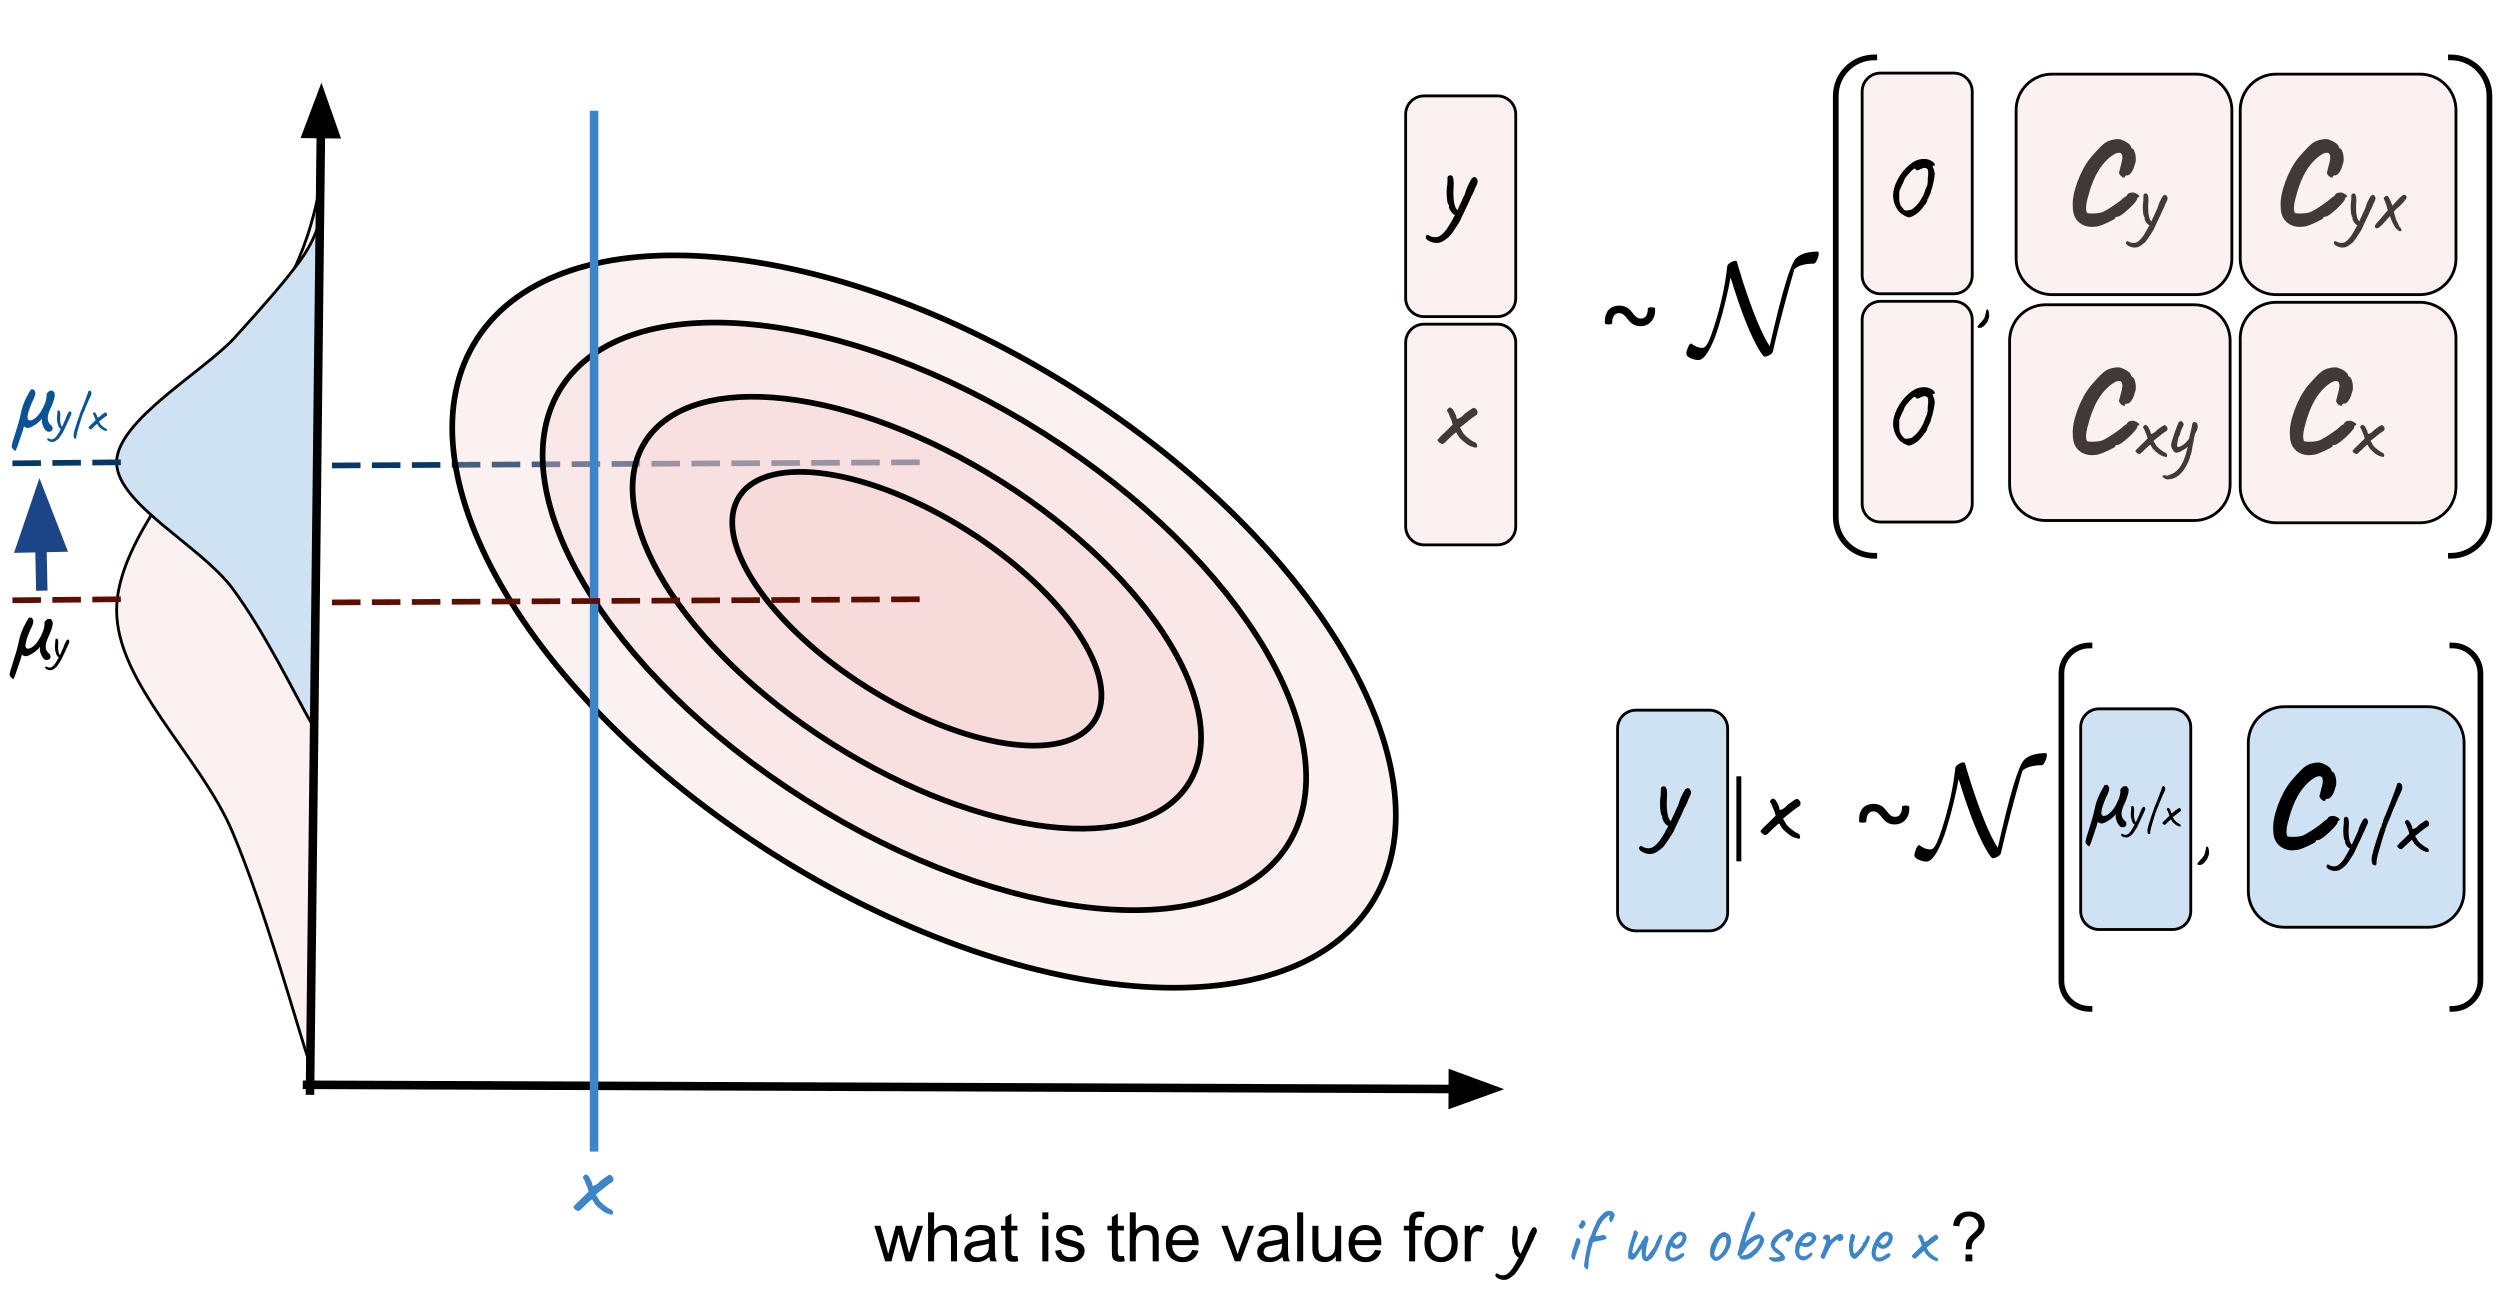 <svg version="1.1" viewBox="0.0 0.0 876.247 452.241" fill="none" stroke="none" stroke-linecap="square" stroke-miterlimit="10" xmlns:xlink="http://www.w3.org/1999/xlink" xmlns="http://www.w3.org/2000/svg"><clipPath id="p.0"><path d="m0 0l876.247 0l0 452.241l-876.247 0l0 -452.241z" clip-rule="nonzero"/></clipPath><g clip-path="url(#p.0)"><path fill="#000000" fill-opacity="0.0" d="m0 0l876.247 0l0 452.241l-876.247 0z" fill-rule="evenodd"/><path fill="#000000" fill-opacity="0.0" d="m722.52 236.073l0 0c0 -5.434 4.405 -9.839 9.839 -9.839l127.188 0c2.61 0 5.112 1.037 6.957 2.882c1.845 1.845 2.882 4.348 2.882 6.957l0 107.691c0 5.434 -4.405 9.839 -9.839 9.839l-127.188 0l0 0c-5.434 0 -9.839 -4.405 -9.839 -9.839z" fill-rule="evenodd"/><path fill="#000000" fill-opacity="0.0" d="m732.359 353.604l0 0c-5.434 0 -9.839 -4.405 -9.839 -9.839l0 -107.691l0 0c0 -5.434 4.405 -9.839 9.839 -9.839m127.188 0c2.61 0 5.112 1.037 6.957 2.882c1.845 1.845 2.882 4.348 2.882 6.957l0 107.691c0 5.434 -4.405 9.839 -9.839 9.839" fill-rule="evenodd"/><path stroke="#000000" stroke-width="2.0" stroke-linejoin="round" stroke-linecap="butt" d="m732.359 353.604l0 0c-5.434 0 -9.839 -4.405 -9.839 -9.839l0 -107.691l0 0c0 -5.434 4.405 -9.839 9.839 -9.839m127.188 0c2.61 0 5.112 1.037 6.957 2.882c1.845 1.845 2.882 4.348 2.882 6.957l0 107.691c0 5.434 -4.405 9.839 -9.839 9.839" fill-rule="evenodd"/><path fill="#000000" fill-opacity="0.0" d="m661.706 244.617l61.669 0l0 77.291l-61.669 0z" fill-rule="evenodd"/><path fill="#000000" d="m672.456 301.322q-1.469 -0.672 -1.469 -1.531q0 -0.859 0.578 -2.219q0.578 -1.375 1.156 -1.375q1.922 1.531 3.844 1.531q1.156 0 2.078 -1.938q0.938 -1.953 2.094 -5.547q3.5 -10.844 4.609 -21.125q0.047 -0.625 1.078 -1.266q1.031 -0.656 1.797 -0.656q0.391 0 0.531 0.359q0.141 0.359 0.578 2.094l1.531 4.984q5.281 16.281 9.359 22.516q6.297 -28.031 9.266 -30.859q2.406 -2.312 7.531 -2.312q0.391 0 0.391 0.734q0 0.906 -0.609 2.203q-0.594 1.297 -1.125 1.297q-4.703 0 -6.812 1.922q-4.406 15.203 -7.531 28.844q-0.141 0.719 -1.156 1.266q-1.0 0.562 -1.766 0.562q-0.391 0 -1.641 -1.969q-4.703 -7.547 -10.266 -25.781q-0.625 3.547 -1.688 8.0q-1.047 4.438 -2.562 9.391q-1.516 4.938 -3.422 8.25q-1.891 3.297 -3.609 3.297q-1.297 0 -2.766 -0.672z" fill-rule="nonzero"/><path fill="#000000" fill-opacity="0.0" d="m641.422 256.478l45.323 0l0 51.244l-45.323 0z" fill-rule="evenodd"/><path fill="#000000" d="m669.218 283.628q-0.047 1.328 -0.484 2.328q-0.438 0.984 -1.125 1.656q-0.688 0.672 -1.594 1.016q-0.891 0.344 -1.828 0.344q-0.938 0 -1.625 -0.203q-0.672 -0.203 -1.203 -0.547q-0.531 -0.344 -0.938 -0.766q-0.391 -0.438 -0.75 -0.875q-0.359 -0.453 -0.703 -0.844q-0.328 -0.391 -0.688 -0.688q-0.344 -0.312 -0.75 -0.484q-0.406 -0.188 -0.938 -0.188q-0.656 0 -1.125 0.297q-0.453 0.281 -0.75 0.75q-0.297 0.469 -0.422 1.078q-0.125 0.594 -0.125 1.281q0 0.344 -0.328 0.453q-0.328 0.109 -0.953 0.109q-0.391 0 -0.641 -0.031q-0.25 -0.047 -0.391 -0.109q-0.141 -0.078 -0.203 -0.188q-0.047 -0.125 -0.047 -0.25l0 -0.531q0 -1.344 0.375 -2.375q0.375 -1.031 1.031 -1.719q0.672 -0.688 1.594 -1.031q0.938 -0.359 2.031 -0.359q0.906 0 1.594 0.203q0.703 0.203 1.234 0.531q0.531 0.328 0.938 0.75q0.406 0.422 0.75 0.875q0.359 0.453 0.672 0.844q0.328 0.391 0.672 0.688q0.359 0.297 0.766 0.484q0.422 0.172 0.969 0.172q0.641 0 1.094 -0.25q0.469 -0.266 0.75 -0.719q0.297 -0.453 0.438 -1.078q0.141 -0.625 0.141 -1.375q0 -0.312 0.312 -0.422q0.328 -0.109 0.953 -0.109q0.375 0 0.625 0.031q0.25 0.031 0.406 0.109q0.156 0.078 0.219 0.203q0.062 0.109 0.047 0.281l0 0.656z" fill-rule="nonzero"/><path fill="#cfe2f3" d="m788.033 260.307l0 0c0 -6.961 5.643 -12.604 12.604 -12.604l50.414 0l0 0c3.343 0 6.549 1.328 8.912 3.692c2.364 2.364 3.692 5.57 3.692 8.912l0 52.083c0 6.961 -5.643 12.604 -12.604 12.604l-50.414 0l0 0c-6.961 0 -12.604 -5.643 -12.604 -12.604z" fill-rule="evenodd"/><path stroke="#000000" stroke-width="1.0" stroke-linejoin="round" stroke-linecap="butt" d="m788.033 260.307l0 0c0 -6.961 5.643 -12.604 12.604 -12.604l50.414 0l0 0c3.343 0 6.549 1.328 8.912 3.692c2.364 2.364 3.692 5.57 3.692 8.912l0 52.083c0 6.961 -5.643 12.604 -12.604 12.604l-50.414 0l0 0c-6.961 0 -12.604 -5.643 -12.604 -12.604z" fill-rule="evenodd"/><path fill="#000000" fill-opacity="0.0" d="m779.544 246.046l95.622 0l0 47.843l-95.622 0z" fill-rule="evenodd"/><path fill="#000000" d="m805.263 297.892q-1.125 0.156 -1.672 0.156q-2.969 0 -4.891 -1.844q-1.922 -1.844 -1.922 -5.125q-0.312 -3.516 1.562 -8.703q1.891 -5.203 4.766 -8.734q2.0 -2.312 3.438 -3.75q1.438 -1.438 2.641 -1.922q1.672 -0.719 3.766 -0.719q1.438 0.312 2.828 1.203q1.406 0.875 1.406 1.75l0.406 0.406q0.469 0 0.859 1.156q0.406 1.156 0.406 2.516q0 1.125 -0.391 1.922q-0.328 1.516 -1.094 2.641q-0.75 1.125 -1.469 1.125q-0.875 0 -0.875 0.484q0 0.312 -0.328 0.312q-0.391 0 -0.953 -0.469q-0.562 -0.484 -0.797 -1.125q0 -0.25 0.312 -1.359q0.328 -1.125 0.641 -2.484q0.234 -0.969 0.234 -1.688q0 -1.594 -1.188 -1.594q-0.641 0 -1.281 0.312q-3.203 1.766 -5.688 5.609q-2.484 3.844 -4.156 10.562q-0.406 1.75 -0.406 2.797q0 0.797 0.125 1.281q0.125 0.469 0.281 0.562q0.406 0.156 1.672 0.156q2.969 0 4.172 -0.719q2.562 -1.359 5.672 -3.688q0.328 -0.234 0.969 -0.828q0.641 -0.609 1.188 -0.844q0.562 -0.891 1.047 -1.078q0.484 -0.203 1.516 -0.203q1.047 0.312 1.688 0.844q0.641 0.516 0 0.828q-0.25 0 -0.328 0.172q-0.078 0.156 -0.078 0.234q0.156 0.406 -1.281 2.0q-1.438 1.594 -3.203 3.0q-1.75 1.406 -2.391 1.406q-0.328 0 -0.562 0.078q-0.234 0.078 -0.234 0.391q0 0.328 -2.453 1.484q-2.438 1.156 -3.953 1.484z" fill-rule="nonzero"/><path fill="#000000" d="m829.491 286.955q0.516 0.516 0.516 1.062q0 0.578 -0.781 2.016q-0.25 0.734 -0.562 1.375q-0.297 0.641 -0.453 0.828l-0.734 1.703q-0.484 1.047 -1.188 2.453q-0.859 1.797 -1.219 2.656l-0.406 0.672q-1.609 2.562 -2.469 3.594q-1.766 1.562 -2.719 1.828q-0.422 0.125 -1.0 0.125q-1.047 0 -1.984 -0.469q-0.953 -0.469 -1.078 -1.078q-0.031 -0.219 0.156 -0.484q0.188 -0.25 0.422 -0.25q0.156 0 0.25 0.141q0.25 0.188 0.75 0.359q0.5 0.172 1.078 0.172q0.219 0 0.609 -0.062q0.641 -0.125 1.344 -0.766q0.703 -0.641 1.281 -1.406q1.078 -1.594 2.328 -4.0q-0.453 -0.125 -0.875 -0.625q-0.406 -0.5 -0.656 -1.031q-0.234 -0.547 -0.172 -0.812l0 -0.344q-0.281 0 -0.453 -1.094q-0.172 -1.094 -0.172 -2.531q0 -0.531 0.062 -1.375q0.125 -0.5 0.141 -1.25q0.016 -0.766 0.016 -0.984l0 -0.125q0 -0.391 0.078 -0.547q0.078 -0.156 0.266 -0.297q0.266 -0.125 0.516 -0.125q0.906 0 0.906 2.375q0 0.344 -0.078 1.375q-0.031 0.453 -0.031 1.344q0 1.656 0.281 2.938q0.297 1.281 0.875 1.766l0.188 -0.453q0.359 -0.922 0.547 -1.172q0.453 -0.938 0.516 -1.188q0.062 -0.234 0.344 -0.734l0.422 -0.875q0.062 -0.188 0.406 -1.219q0.359 -1.047 0.719 -1.688q0.125 -0.25 0.375 -0.75q0.266 -0.5 0.422 -0.719q0.156 -0.234 0.359 -0.297q0.25 -0.219 0.406 -0.219q0.125 0 0.453 0.188zm3.162 16.297q-0.094 0.031 -0.312 0.031q-0.516 0 -0.812 -0.516q-0.281 -0.516 -0.281 -1.406q0 -0.734 0.188 -1.703q0.359 -0.922 0.359 -1.344q0.125 -0.609 1.312 -4.281q1.188 -3.688 1.344 -3.969q0.125 0 0.219 -0.203q0.094 -0.219 0.094 -0.469q0 -0.281 0.109 -0.578q0.125 -0.312 0.25 -0.453q0 -0.094 0.078 -0.344q0.078 -0.266 0.078 -0.359q0 -0.062 0.078 -0.234q0.078 -0.172 0.078 -0.266q0.547 -1.031 2.609 -6.406q2.062 -5.375 2.062 -5.766q0 -0.5 0.516 -0.5q0.156 -0.172 0.516 -0.172l0.516 0.516q0.219 0.219 0.281 0.469q0.062 0.234 0.062 0.719q0 0.484 -0.125 0.844q-0.125 0.344 -0.641 1.422q-0.094 0.234 -0.266 0.547q-0.156 0.297 -0.344 0.734l-0.891 2.078q-1.531 3.5 -1.531 3.656q0 0.094 -0.141 0.406q-0.125 0.297 -0.219 0.609q-0.25 0.516 -0.812 1.812q-0.562 1.297 -0.562 1.422q0 0.359 -0.156 0.516q-0.094 0 -0.141 0.141q-0.031 0.141 -0.031 0.203q0 0.328 -0.5 1.703l-0.453 1.438q-0.125 0.484 -0.781 2.641q-0.656 2.156 -1.047 3.688q-0.375 1.547 -0.375 2.0q0 0.828 -0.047 1.031q-0.047 0.219 -0.281 0.344zm18.279 -4.578q-0.516 0 -0.672 -0.188q-0.203 0 -0.469 -0.094q-0.266 -0.109 -0.562 -0.234q-0.672 -0.281 -1.953 -1.406q-1.281 -1.125 -1.281 -1.5q0 -0.094 -0.031 -0.125q-0.031 -0.047 -0.125 -0.047q-0.031 -0.031 -0.109 -0.125q-0.078 -0.094 -0.078 -0.219q0 -0.125 -0.094 -0.219q-0.094 -0.109 -0.234 -0.109q-0.156 0.141 -0.672 0.578q-0.5 0.422 -1.047 0.969q-1.031 1.016 -1.422 1.359q-0.375 0.328 -0.594 0.328q-0.391 0 -0.891 -0.391q-0.484 -0.406 -0.484 -0.781q0.156 -0.234 0.812 -0.922q0.656 -0.688 1.391 -1.328l2.047 -2.016l-0.344 -1.219q-0.578 -1.25 -0.844 -2.016q-0.188 -0.25 -0.297 -0.422q-0.109 -0.188 -0.109 -0.312q0 -0.125 0.25 -0.484q0.359 -0.344 0.547 -0.344q0.156 0 0.453 0.188q0.25 0 0.812 1.078q0.562 1.062 0.562 1.484q0 0.422 0.281 0.422q0.328 0 1.25 -0.609q0.344 -0.328 0.547 -0.547q0.219 -0.219 0.281 -0.281q0.391 -0.297 1.203 -0.875q0.812 -0.578 1.047 -0.672q0.156 -0.094 0.25 -0.094q0.375 0 0.734 0.422q0.359 0.406 0.359 0.859q0 0.391 -0.203 0.609q-0.188 0.219 -0.828 0.578q-0.156 0.125 -1.0 0.734q-0.828 0.609 -2.078 1.656l-0.828 0.672l0.516 0.875q0.516 1.016 0.828 1.172q0.266 0.359 1.266 1.125q1.016 0.766 1.141 0.766q0.094 0 0.297 0.141q0.219 0.125 0.375 0.188q0.375 0.375 0.375 0.859q0 0.516 -0.375 0.516z" fill-rule="nonzero"/><path fill="#000000" fill-opacity="0.0" d="m760.109 260.922l50.331 0l0 31.181l-50.331 0z" fill-rule="evenodd"/><path fill="#000000" d="m770.765 303.173q-0.344 0 -0.406 -0.031q-0.062 -0.031 -0.188 -0.297q0 -0.188 0.125 -0.375q0.125 -0.172 0.312 -0.391q0.547 -0.547 1.188 -1.312q0.641 -0.766 0.859 -1.188q0.234 -0.703 0.484 -1.875q0 -0.641 0.156 -0.812q0.203 -0.188 0.359 -0.188q0.375 0 0.578 1.438q0.062 0.453 0.062 0.672q0 0.734 -0.547 2.016q-0.125 0.328 -0.781 1.109q-0.656 0.781 -0.781 0.781q-0.172 0 -0.453 0.297q-0.094 0.094 -0.375 0.125q-0.266 0.031 -0.594 0.031z" fill-rule="nonzero"/><path fill="#cfe2f3" d="m729.281 254.874l0 0c0 -3.552 2.879 -6.431 6.431 -6.431l25.721 0l0 0c1.706 0 3.341 0.678 4.547 1.883c1.206 1.206 1.883 2.842 1.883 4.547l0 64.493c0 3.551 -2.879 6.431 -6.431 6.431l-25.721 0c-3.552 0 -6.431 -2.879 -6.431 -6.431z" fill-rule="evenodd"/><path stroke="#000000" stroke-width="1.0" stroke-linejoin="round" stroke-linecap="butt" d="m729.281 254.874l0 0c0 -3.552 2.879 -6.431 6.431 -6.431l25.721 0l0 0c1.706 0 3.341 0.678 4.547 1.883c1.206 1.206 1.883 2.842 1.883 4.547l0 64.493c0 3.551 -2.879 6.431 -6.431 6.431l-25.721 0c-3.552 0 -6.431 -2.879 -6.431 -6.431z" fill-rule="evenodd"/><path fill="#000000" fill-opacity="0.0" d="m720.517 242.357l69.89 0l0 70.016l-69.89 0z" fill-rule="evenodd"/><path fill="#000000" d="m732.283 296.679q-0.453 -0.156 -0.891 -0.703q-0.438 -0.531 -0.438 -0.906q0 -0.359 0.312 -1.484q0.328 -1.109 0.766 -2.422q0.609 -1.891 1.25 -4.062q0.641 -2.188 0.953 -3.828q0.406 -2.156 1.594 -4.75q1.281 -2.531 1.844 -3.359q0.203 -0.094 0.531 -0.094q0.391 0 0.641 0.25q0.266 0.234 0.312 0.641q0.125 0.156 0.125 0.438q0 1.0 -1.203 3.281q-1.562 3.766 -1.562 5.203q0 0.828 0.484 1.0q0.203 0.109 0.438 0.109q1.0 0 2.391 -1.359q1.406 -1.359 2.688 -4.359q0.562 -1.359 0.688 -2.797q-0.047 -0.125 -0.047 -0.359q0 -0.719 0.719 -1.156q0.156 -0.25 0.438 -0.375q0.281 -0.141 0.359 0.016l0.641 -0.047q0.125 -0.031 0.234 0.234q0.125 0.25 0.25 0.328q0.281 0.234 0.281 0.875q0 1.328 -1.156 4.047q-0.766 1.594 -1.031 2.453q-0.25 0.859 -0.297 1.672q0 1.516 1.156 2.516q0.406 0.281 0.484 0.609q0.078 0.312 0.047 0.875q-0.078 0.359 -0.469 0.578q-0.375 0.219 -0.812 0.219q-0.531 0 -0.922 -0.281q-0.969 -0.922 -1.438 -2.719q-0.078 -0.25 -0.078 -0.844q0 -0.594 0 -0.844q-0.25 0.609 -0.891 1.078q-0.922 0.922 -1.844 1.359q-1.391 0.922 -2.266 0.922q-0.688 0 -1.281 -0.594l-0.453 1.594q-1.391 4.25 -1.875 5.547q-0.484 1.297 -0.672 1.5z" fill-rule="nonzero"/><path fill="#000000" d="m751.63 282.867q0.297 0.312 0.297 0.625q0 0.328 -0.453 1.172q-0.141 0.422 -0.328 0.797q-0.172 0.375 -0.266 0.484l-0.422 1.0q-0.281 0.609 -0.688 1.438q-0.516 1.047 -0.719 1.547l-0.234 0.391q-0.938 1.484 -1.438 2.094q-1.031 0.906 -1.594 1.062q-0.234 0.062 -0.578 0.062q-0.609 0 -1.156 -0.266q-0.562 -0.266 -0.625 -0.625q-0.031 -0.125 0.094 -0.281q0.109 -0.141 0.234 -0.141q0.094 0 0.156 0.062q0.141 0.125 0.422 0.219q0.297 0.109 0.641 0.109q0.125 0 0.344 -0.047q0.375 -0.062 0.781 -0.438q0.422 -0.375 0.75 -0.828q0.641 -0.938 1.375 -2.328q-0.266 -0.078 -0.516 -0.359q-0.234 -0.297 -0.375 -0.609q-0.141 -0.328 -0.109 -0.469l0 -0.203q-0.156 0 -0.266 -0.625q-0.109 -0.641 -0.109 -1.484q0 -0.312 0.047 -0.797q0.078 -0.312 0.078 -0.75q0.016 -0.438 0.016 -0.562l0 -0.078q0 -0.219 0.047 -0.312q0.047 -0.094 0.156 -0.172q0.141 -0.078 0.297 -0.078q0.516 0 0.516 1.391q0 0.203 -0.031 0.797q-0.016 0.266 -0.016 0.781q0 0.969 0.156 1.719q0.172 0.75 0.516 1.031l0.109 -0.266q0.203 -0.547 0.312 -0.688q0.266 -0.547 0.297 -0.688q0.047 -0.141 0.219 -0.438l0.234 -0.5q0.031 -0.109 0.234 -0.719q0.219 -0.609 0.422 -0.984q0.078 -0.141 0.219 -0.422q0.156 -0.297 0.25 -0.422q0.094 -0.141 0.203 -0.172q0.141 -0.141 0.234 -0.141q0.078 0 0.266 0.109zm1.846 9.5q-0.047 0.016 -0.188 0.016q-0.297 0 -0.469 -0.297q-0.156 -0.297 -0.156 -0.812q0 -0.438 0.109 -1.0q0.203 -0.531 0.203 -0.781q0.078 -0.344 0.766 -2.484q0.688 -2.156 0.781 -2.328q0.078 0 0.125 -0.109q0.062 -0.125 0.062 -0.281q0 -0.172 0.062 -0.344q0.062 -0.172 0.141 -0.25q0 -0.062 0.047 -0.203q0.047 -0.156 0.047 -0.203q0 -0.047 0.047 -0.141q0.047 -0.109 0.047 -0.156q0.312 -0.609 1.516 -3.734q1.203 -3.141 1.203 -3.359q0 -0.297 0.297 -0.297q0.094 -0.094 0.312 -0.094l0.297 0.297q0.125 0.125 0.156 0.266q0.047 0.141 0.047 0.422q0 0.281 -0.078 0.484q-0.078 0.203 -0.375 0.844q-0.047 0.125 -0.141 0.312q-0.094 0.172 -0.219 0.438l-0.516 1.203q-0.891 2.031 -0.891 2.125q0 0.062 -0.078 0.25q-0.078 0.172 -0.125 0.359q-0.156 0.297 -0.484 1.047q-0.328 0.75 -0.328 0.828q0 0.203 -0.094 0.297q-0.047 0 -0.078 0.094q-0.016 0.078 -0.016 0.109q0 0.188 -0.297 1.0l-0.266 0.828q-0.062 0.281 -0.453 1.547q-0.375 1.25 -0.609 2.141q-0.219 0.906 -0.219 1.172q0 0.484 -0.031 0.594q-0.031 0.125 -0.156 0.203zm10.657 -2.672q-0.297 0 -0.391 -0.109q-0.109 0 -0.281 -0.047q-0.156 -0.062 -0.312 -0.141q-0.406 -0.156 -1.156 -0.812q-0.734 -0.656 -0.734 -0.875q0 -0.062 -0.016 -0.078q-0.016 -0.016 -0.078 -0.016q-0.016 -0.031 -0.062 -0.078q-0.047 -0.062 -0.047 -0.125q0 -0.078 -0.062 -0.125q-0.047 -0.062 -0.125 -0.062q-0.094 0.062 -0.391 0.328q-0.297 0.25 -0.625 0.562q-0.594 0.594 -0.812 0.797q-0.219 0.188 -0.359 0.188q-0.219 0 -0.516 -0.234q-0.281 -0.234 -0.281 -0.453q0.094 -0.125 0.469 -0.531q0.391 -0.406 0.812 -0.781l1.203 -1.172l-0.203 -0.703q-0.344 -0.734 -0.5 -1.172q-0.109 -0.156 -0.172 -0.25q-0.062 -0.109 -0.062 -0.188q0 -0.078 0.156 -0.281q0.203 -0.203 0.312 -0.203q0.094 0 0.266 0.109q0.141 0 0.469 0.625q0.328 0.625 0.328 0.875q0 0.234 0.172 0.234q0.188 0 0.719 -0.344q0.203 -0.188 0.328 -0.312q0.125 -0.141 0.156 -0.172q0.234 -0.172 0.703 -0.5q0.469 -0.344 0.609 -0.406q0.094 -0.047 0.141 -0.047q0.234 0 0.438 0.25q0.203 0.234 0.203 0.484q0 0.234 -0.109 0.375q-0.109 0.125 -0.484 0.328q-0.094 0.062 -0.578 0.422q-0.484 0.359 -1.219 0.969l-0.484 0.391l0.297 0.516q0.297 0.594 0.484 0.688q0.156 0.203 0.734 0.656q0.594 0.438 0.672 0.438q0.047 0 0.172 0.078q0.125 0.078 0.219 0.109q0.219 0.219 0.219 0.5q0 0.297 -0.219 0.297z" fill-rule="nonzero"/><path fill="#cfe2f3" d="m566.954 255.342l0 0c0 -3.551 2.879 -6.431 6.431 -6.431l25.722 0l0 0c1.706 0 3.341 0.678 4.547 1.883c1.206 1.206 1.883 2.842 1.883 4.547l0 64.493c0 3.552 -2.879 6.431 -6.431 6.431l-25.722 0c-3.551 0 -6.431 -2.879 -6.431 -6.431z" fill-rule="evenodd"/><path stroke="#000000" stroke-width="1.0" stroke-linejoin="round" stroke-linecap="butt" d="m566.954 255.342l0 0c0 -3.551 2.879 -6.431 6.431 -6.431l25.722 0l0 0c1.706 0 3.341 0.678 4.547 1.883c1.206 1.206 1.883 2.842 1.883 4.547l0 64.493c0 3.552 -2.879 6.431 -6.431 6.431l-25.722 0c-3.551 0 -6.431 -2.879 -6.431 -6.431z" fill-rule="evenodd"/><path fill="#000000" fill-opacity="0.0" d="m589.176 250.068l54.142 0l0 59.244l-54.142 0z" fill-rule="evenodd"/><path fill="#000000" d="m608.598 301.887l0 -29.797l1.734 0l0 29.797l-1.734 0z" fill-rule="nonzero"/><path fill="#000000" d="m630.457 293.965q-0.641 0 -0.844 -0.234q-0.234 0 -0.578 -0.109q-0.344 -0.125 -0.703 -0.297q-0.828 -0.359 -2.438 -1.75q-1.594 -1.406 -1.594 -1.891q0 -0.109 -0.047 -0.141q-0.031 -0.047 -0.156 -0.047q-0.047 -0.047 -0.141 -0.156q-0.094 -0.125 -0.094 -0.297q0 -0.156 -0.125 -0.266q-0.125 -0.125 -0.281 -0.125q-0.203 0.156 -0.844 0.703q-0.641 0.531 -1.312 1.219q-1.281 1.281 -1.766 1.703q-0.484 0.406 -0.766 0.406q-0.469 0 -1.094 -0.5q-0.625 -0.5 -0.625 -0.969q0.203 -0.281 1.016 -1.141q0.828 -0.859 1.75 -1.672l2.562 -2.516l-0.438 -1.516q-0.719 -1.562 -1.047 -2.516q-0.234 -0.328 -0.375 -0.547q-0.141 -0.219 -0.141 -0.375q0 -0.156 0.312 -0.609q0.438 -0.438 0.688 -0.438q0.203 0 0.562 0.25q0.312 0 1.016 1.344q0.703 1.328 0.703 1.844q0 0.531 0.359 0.531q0.391 0 1.562 -0.766q0.438 -0.406 0.688 -0.672q0.266 -0.281 0.344 -0.375q0.484 -0.359 1.5 -1.078q1.016 -0.719 1.297 -0.828q0.203 -0.125 0.328 -0.125q0.484 0 0.922 0.516q0.438 0.516 0.438 1.078q0 0.484 -0.25 0.766q-0.234 0.281 -1.031 0.719q-0.203 0.156 -1.25 0.922q-1.031 0.766 -2.594 2.078l-1.031 0.844l0.641 1.078q0.641 1.281 1.031 1.484q0.328 0.438 1.578 1.406q1.266 0.953 1.422 0.953q0.125 0 0.375 0.156q0.266 0.156 0.469 0.234q0.484 0.484 0.484 1.078q0 0.641 -0.484 0.641z" fill-rule="nonzero"/><path fill="#000000" fill-opacity="0.0" d="m567.391 243.785l42.992 0l0 70.016l-42.992 0z" fill-rule="evenodd"/><path fill="#000000" d="m592.079 276.42q0.625 0.641 0.625 1.328q0 0.719 -0.953 2.516q-0.312 0.922 -0.703 1.719q-0.375 0.797 -0.578 1.047l-0.922 2.109q-0.594 1.328 -1.469 3.094q-1.094 2.234 -1.531 3.312l-0.516 0.844q-2.0 3.203 -3.078 4.484q-2.203 1.953 -3.406 2.266q-0.516 0.172 -1.234 0.172q-1.328 0 -2.5 -0.594q-1.188 -0.578 -1.344 -1.328q-0.031 -0.281 0.203 -0.609q0.234 -0.312 0.516 -0.312q0.203 0 0.328 0.156q0.312 0.25 0.938 0.469q0.625 0.219 1.344 0.219q0.281 0 0.75 -0.078q0.797 -0.172 1.672 -0.969q0.891 -0.797 1.609 -1.766q1.359 -2.0 2.922 -5.0q-0.562 -0.156 -1.078 -0.766q-0.516 -0.625 -0.828 -1.297q-0.297 -0.688 -0.219 -1.016l0 -0.438q-0.359 0 -0.578 -1.359q-0.219 -1.359 -0.219 -3.156q0 -0.688 0.078 -1.719q0.172 -0.641 0.188 -1.578q0.016 -0.938 0.016 -1.219l0 -0.172q0 -0.469 0.094 -0.672q0.109 -0.203 0.344 -0.359q0.328 -0.156 0.641 -0.156q1.125 0 1.125 2.953q0 0.438 -0.078 1.719q-0.047 0.562 -0.047 1.688q0 2.078 0.359 3.688q0.359 1.594 1.078 2.188l0.25 -0.562q0.438 -1.156 0.672 -1.484q0.562 -1.156 0.641 -1.469q0.078 -0.281 0.438 -0.922l0.531 -1.078q0.078 -0.25 0.516 -1.547q0.438 -1.297 0.875 -2.094q0.156 -0.328 0.469 -0.938q0.328 -0.625 0.531 -0.906q0.203 -0.281 0.438 -0.359q0.328 -0.281 0.531 -0.281q0.156 0 0.562 0.234z" fill-rule="nonzero"/><path fill="#f4cccc" fill-opacity="0.276" d="m652.682 32.05l0 0c0 -3.552 2.879 -6.431 6.431 -6.431l25.722 0l0 0c1.705 0 3.341 0.678 4.547 1.883c1.206 1.206 1.883 2.842 1.883 4.547l0 64.493c0 3.552 -2.879 6.431 -6.431 6.431l-25.722 0c-3.552 0 -6.431 -2.879 -6.431 -6.431z" fill-rule="evenodd"/><path stroke="#000000" stroke-width="1.0" stroke-linejoin="round" stroke-linecap="butt" d="m652.682 32.05l0 0c0 -3.552 2.879 -6.431 6.431 -6.431l25.722 0l0 0c1.705 0 3.341 0.678 4.547 1.883c1.206 1.206 1.883 2.842 1.883 4.547l0 64.493c0 3.552 -2.879 6.431 -6.431 6.431l-25.722 0c-3.552 0 -6.431 -2.879 -6.431 -6.431z" fill-rule="evenodd"/><path fill="#f4cccc" fill-opacity="0.276" d="m652.682 112.05l0 0c0 -3.552 2.879 -6.431 6.431 -6.431l25.722 0l0 0c1.705 0 3.341 0.678 4.547 1.883c1.206 1.206 1.883 2.842 1.883 4.547l0 64.493c0 3.551 -2.879 6.431 -6.431 6.431l-25.722 0c-3.552 0 -6.431 -2.879 -6.431 -6.431z" fill-rule="evenodd"/><path stroke="#000000" stroke-width="1.0" stroke-linejoin="round" stroke-linecap="butt" d="m652.682 112.05l0 0c0 -3.552 2.879 -6.431 6.431 -6.431l25.722 0l0 0c1.705 0 3.341 0.678 4.547 1.883c1.206 1.206 1.883 2.842 1.883 4.547l0 64.493c0 3.551 -2.879 6.431 -6.431 6.431l-25.722 0c-3.552 0 -6.431 -2.879 -6.431 -6.431z" fill-rule="evenodd"/><path fill="#000000" fill-opacity="0.0" d="m643.435 33.617l0 0c0 -7.452 6.041 -13.494 13.494 -13.494l202.115 0c3.579 0 7.011 1.422 9.542 3.952c2.531 2.531 3.952 5.963 3.952 9.542l0 147.69c0 7.452 -6.041 13.494 -13.494 13.494l-202.115 0c-7.452 0 -13.494 -6.041 -13.494 -13.494z" fill-rule="evenodd"/><path fill="#000000" fill-opacity="0.0" d="m656.929 194.801c-7.452 0 -13.494 -6.041 -13.494 -13.494l0 -147.69l0 0c0 -7.452 6.041 -13.494 13.494 -13.494m202.115 0c3.579 0 7.011 1.422 9.542 3.952c2.531 2.531 3.952 5.963 3.952 9.542l0 147.69c0 7.452 -6.041 13.494 -13.494 13.494" fill-rule="evenodd"/><path stroke="#000000" stroke-width="2.0" stroke-linejoin="round" stroke-linecap="butt" d="m656.929 194.801c-7.452 0 -13.494 -6.041 -13.494 -13.494l0 -147.69l0 0c0 -7.452 6.041 -13.494 13.494 -13.494m202.115 0c3.579 0 7.011 1.422 9.542 3.952c2.531 2.531 3.952 5.963 3.952 9.542l0 147.69c0 7.452 -6.041 13.494 -13.494 13.494" fill-rule="evenodd"/><path fill="#f4cccc" fill-opacity="0.276" d="m492.682 40.05l0 0c0 -3.552 2.879 -6.431 6.431 -6.431l25.722 0l0 0c1.705 0 3.341 0.678 4.547 1.883c1.206 1.206 1.883 2.842 1.883 4.547l0 64.493c0 3.552 -2.879 6.431 -6.431 6.431l-25.722 0c-3.552 0 -6.431 -2.879 -6.431 -6.431z" fill-rule="evenodd"/><path stroke="#000000" stroke-width="1.0" stroke-linejoin="round" stroke-linecap="butt" d="m492.682 40.05l0 0c0 -3.552 2.879 -6.431 6.431 -6.431l25.722 0l0 0c1.705 0 3.341 0.678 4.547 1.883c1.206 1.206 1.883 2.842 1.883 4.547l0 64.493c0 3.552 -2.879 6.431 -6.431 6.431l-25.722 0c-3.552 0 -6.431 -2.879 -6.431 -6.431z" fill-rule="evenodd"/><path fill="#000000" fill-opacity="0.0" d="m709.292 25.84l146.866 0l0 51.244l-146.866 0z" fill-rule="evenodd"/><path fill="#000000" d="m735.01 79.387q-1.125 0.156 -1.672 0.156q-2.969 0 -4.891 -1.844q-1.922 -1.844 -1.922 -5.125q-0.312 -3.516 1.562 -8.703q1.891 -5.203 4.766 -8.734q2.0 -2.312 3.438 -3.75q1.438 -1.438 2.641 -1.922q1.672 -0.719 3.766 -0.719q1.438 0.312 2.828 1.203q1.406 0.875 1.406 1.75l0.406 0.406q0.469 0 0.859 1.156q0.406 1.156 0.406 2.516q0 1.125 -0.391 1.922q-0.328 1.516 -1.094 2.641q-0.75 1.125 -1.469 1.125q-0.875 0 -0.875 0.484q0 0.312 -0.328 0.312q-0.391 0 -0.953 -0.469q-0.562 -0.484 -0.797 -1.125q0 -0.25 0.312 -1.359q0.328 -1.125 0.641 -2.484q0.234 -0.969 0.234 -1.688q0 -1.594 -1.188 -1.594q-0.641 0 -1.281 0.312q-3.203 1.766 -5.688 5.609q-2.484 3.844 -4.156 10.563q-0.406 1.75 -0.406 2.797q0 0.797 0.125 1.281q0.125 0.469 0.281 0.562q0.406 0.156 1.672 0.156q2.969 0 4.172 -0.719q2.562 -1.359 5.672 -3.688q0.328 -0.234 0.969 -0.828q0.641 -0.609 1.188 -0.844q0.562 -0.891 1.047 -1.078q0.484 -0.203 1.516 -0.203q1.047 0.312 1.688 0.844q0.641 0.516 0 0.828q-0.25 0 -0.328 0.172q-0.078 0.156 -0.078 0.234q0.156 0.406 -1.281 2.0q-1.438 1.594 -3.203 3.0q-1.75 1.406 -2.391 1.406q-0.328 0 -0.562 0.078q-0.234 0.078 -0.234 0.391q0 0.328 -2.453 1.484q-2.438 1.156 -3.953 1.484z" fill-rule="nonzero"/><path fill="#000000" d="m759.238 68.45q0.516 0.516 0.516 1.062q0 0.578 -0.781 2.016q-0.25 0.734 -0.562 1.375q-0.297 0.641 -0.453 0.828l-0.734 1.703q-0.484 1.047 -1.188 2.453q-0.859 1.797 -1.219 2.656l-0.406 0.672q-1.609 2.562 -2.469 3.594q-1.766 1.562 -2.719 1.828q-0.422 0.125 -1.0 0.125q-1.047 0 -1.984 -0.469q-0.953 -0.469 -1.078 -1.078q-0.031 -0.219 0.156 -0.484q0.188 -0.25 0.422 -0.25q0.156 0 0.25 0.141q0.25 0.188 0.75 0.359q0.5 0.172 1.078 0.172q0.219 0 0.609 -0.062q0.641 -0.125 1.344 -0.766q0.703 -0.641 1.281 -1.406q1.078 -1.594 2.328 -4.0q-0.453 -0.125 -0.875 -0.625q-0.406 -0.5 -0.656 -1.031q-0.234 -0.547 -0.172 -0.812l0 -0.344q-0.281 0 -0.453 -1.094q-0.172 -1.094 -0.172 -2.531q0 -0.531 0.062 -1.375q0.125 -0.5 0.141 -1.25q0.016 -0.766 0.016 -0.984l0 -0.125q0 -0.391 0.078 -0.547q0.078 -0.156 0.266 -0.297q0.266 -0.125 0.516 -0.125q0.906 0 0.906 2.375q0 0.344 -0.078 1.375q-0.031 0.453 -0.031 1.344q0 1.656 0.281 2.938q0.297 1.281 0.875 1.766l0.188 -0.453q0.359 -0.922 0.547 -1.172q0.453 -0.938 0.516 -1.188q0.062 -0.234 0.344 -0.734l0.422 -0.875q0.062 -0.188 0.406 -1.219q0.359 -1.047 0.719 -1.688q0.125 -0.25 0.375 -0.75q0.266 -0.5 0.422 -0.719q0.156 -0.234 0.359 -0.297q0.25 -0.219 0.406 -0.219q0.125 0 0.453 0.188z" fill-rule="nonzero"/><path fill="#000000" d="m807.87 79.387q-1.125 0.156 -1.672 0.156q-2.969 0 -4.891 -1.844q-1.922 -1.844 -1.922 -5.125q-0.312 -3.516 1.562 -8.703q1.891 -5.203 4.766 -8.734q2.0 -2.312 3.438 -3.75q1.438 -1.438 2.641 -1.922q1.672 -0.719 3.766 -0.719q1.438 0.312 2.828 1.203q1.406 0.875 1.406 1.75l0.406 0.406q0.469 0 0.859 1.156q0.406 1.156 0.406 2.516q0 1.125 -0.391 1.922q-0.328 1.516 -1.094 2.641q-0.75 1.125 -1.469 1.125q-0.875 0 -0.875 0.484q0 0.312 -0.328 0.312q-0.391 0 -0.953 -0.469q-0.562 -0.484 -0.797 -1.125q0 -0.25 0.312 -1.359q0.328 -1.125 0.641 -2.484q0.234 -0.969 0.234 -1.688q0 -1.594 -1.188 -1.594q-0.641 0 -1.281 0.312q-3.203 1.766 -5.688 5.609q-2.484 3.844 -4.156 10.563q-0.406 1.75 -0.406 2.797q0 0.797 0.125 1.281q0.125 0.469 0.281 0.562q0.406 0.156 1.672 0.156q2.969 0 4.172 -0.719q2.562 -1.359 5.672 -3.688q0.328 -0.234 0.969 -0.828q0.641 -0.609 1.188 -0.844q0.562 -0.891 1.047 -1.078q0.484 -0.203 1.516 -0.203q1.047 0.312 1.688 0.844q0.641 0.516 0 0.828q-0.25 0 -0.328 0.172q-0.078 0.156 -0.078 0.234q0.156 0.406 -1.281 2.0q-1.438 1.594 -3.203 3.0q-1.75 1.406 -2.391 1.406q-0.328 0 -0.562 0.078q-0.234 0.078 -0.234 0.391q0 0.328 -2.453 1.484q-2.438 1.156 -3.953 1.484z" fill-rule="nonzero"/><path fill="#000000" d="m832.098 68.45q0.516 0.516 0.516 1.062q0 0.578 -0.781 2.016q-0.25 0.734 -0.562 1.375q-0.297 0.641 -0.453 0.828l-0.734 1.703q-0.484 1.047 -1.188 2.453q-0.859 1.797 -1.219 2.656l-0.406 0.672q-1.609 2.562 -2.469 3.594q-1.766 1.562 -2.719 1.828q-0.422 0.125 -1.0 0.125q-1.047 0 -1.984 -0.469q-0.953 -0.469 -1.078 -1.078q-0.031 -0.219 0.156 -0.484q0.188 -0.25 0.422 -0.25q0.156 0 0.25 0.141q0.25 0.188 0.75 0.359q0.5 0.172 1.078 0.172q0.219 0 0.609 -0.062q0.641 -0.125 1.344 -0.766q0.703 -0.641 1.281 -1.406q1.078 -1.594 2.328 -4.0q-0.453 -0.125 -0.875 -0.625q-0.406 -0.5 -0.656 -1.031q-0.234 -0.547 -0.172 -0.812l0 -0.344q-0.281 0 -0.453 -1.094q-0.172 -1.094 -0.172 -2.531q0 -0.531 0.062 -1.375q0.125 -0.5 0.141 -1.25q0.016 -0.766 0.016 -0.984l0 -0.125q0 -0.391 0.078 -0.547q0.078 -0.156 0.266 -0.297q0.266 -0.125 0.516 -0.125q0.906 0 0.906 2.375q0 0.344 -0.078 1.375q-0.031 0.453 -0.031 1.344q0 1.656 0.281 2.938q0.297 1.281 0.875 1.766l0.188 -0.453q0.359 -0.922 0.547 -1.172q0.453 -0.938 0.516 -1.188q0.062 -0.234 0.344 -0.734l0.422 -0.875q0.062 -0.188 0.406 -1.219q0.359 -1.047 0.719 -1.688q0.125 -0.25 0.375 -0.75q0.266 -0.5 0.422 -0.719q0.156 -0.234 0.359 -0.297q0.25 -0.219 0.406 -0.219q0.125 0 0.453 0.188zm9.271 11.391q0.031 0.062 0.109 0.203q0.094 0.125 0.125 0.188q0.094 0.25 0.094 0.422q0 0.375 -0.453 0.406q-0.344 0.031 -0.969 -0.547q-0.625 -0.562 -1.016 -1.203l-0.484 -0.938l0 0.031q-0.094 -0.219 -0.406 -0.828q-0.297 -0.609 -0.359 -0.891q-0.219 -0.734 -0.312 -0.938q-1.406 1.469 -2.047 2.25q-0.734 0.891 -1.422 1.438q-0.688 0.547 -1.047 0.609q-0.312 0.031 -0.547 -0.156q-0.219 -0.203 -0.219 -0.516q0 -0.484 0.516 -1.094q0.828 -0.828 2.422 -2.75l1.547 -1.828l-0.391 -1.438q-0.484 -1.703 -0.797 -2.141q-0.219 -0.422 -0.219 -0.547q0 -0.094 0.156 -0.422l0.062 -0.031q0.219 -0.25 0.406 -0.375q0.203 -0.125 0.422 -0.125q0.188 0 0.297 0.031q0.312 0.219 0.719 1.062q0.422 0.844 0.719 1.688l0 -0.031l0.25 0.734l1.734 -1.922q1.016 -1.062 1.547 -1.484q0.531 -0.438 0.875 -0.438q0.266 0 0.641 0.312q0.203 0.141 0.203 0.609q0.156 0.484 -2.594 3.234q-0.672 0.484 -1.188 0.984q-0.516 0.484 -0.641 0.781l0.031 0.094q-0.062 0.125 0.047 0.516q0.109 0.375 0.219 0.719q0.125 0.328 0.188 0.562l0.188 0.766q0.062 0.188 0.141 0.344q0.078 0.141 0.141 0.234q0.266 0.438 0.328 0.641l0 -0.031q0.156 0.375 0.578 1.344q0.125 0.219 0.156 0.219q0.188 0.125 0.25 0.25z" fill-rule="nonzero"/><path fill="#000000" fill-opacity="0.0" d="m709.292 105.84l146.866 0l0 51.244l-146.866 0z" fill-rule="evenodd"/><path fill="#000000" d="m735.01 159.387q-1.125 0.156 -1.672 0.156q-2.969 0 -4.891 -1.844q-1.922 -1.844 -1.922 -5.125q-0.312 -3.516 1.562 -8.703q1.891 -5.203 4.766 -8.734q2.0 -2.312 3.438 -3.75q1.438 -1.438 2.641 -1.922q1.672 -0.719 3.766 -0.719q1.438 0.312 2.828 1.203q1.406 0.875 1.406 1.75l0.406 0.406q0.469 0 0.859 1.156q0.406 1.156 0.406 2.516q0 1.125 -0.391 1.922q-0.328 1.516 -1.094 2.641q-0.75 1.125 -1.469 1.125q-0.875 0 -0.875 0.484q0 0.312 -0.328 0.312q-0.391 0 -0.953 -0.469q-0.562 -0.484 -0.797 -1.125q0 -0.25 0.312 -1.359q0.328 -1.125 0.641 -2.484q0.234 -0.969 0.234 -1.688q0 -1.594 -1.188 -1.594q-0.641 0 -1.281 0.312q-3.203 1.766 -5.688 5.609q-2.484 3.844 -4.156 10.562q-0.406 1.75 -0.406 2.797q0 0.797 0.125 1.281q0.125 0.469 0.281 0.562q0.406 0.156 1.672 0.156q2.969 0 4.172 -0.719q2.562 -1.359 5.672 -3.688q0.328 -0.234 0.969 -0.828q0.641 -0.609 1.188 -0.844q0.562 -0.891 1.047 -1.078q0.484 -0.203 1.516 -0.203q1.047 0.312 1.688 0.844q0.641 0.516 0 0.828q-0.25 0 -0.328 0.172q-0.078 0.156 -0.078 0.234q0.156 0.406 -1.281 2.0q-1.438 1.594 -3.203 3.0q-1.75 1.406 -2.391 1.406q-0.328 0 -0.562 0.078q-0.234 0.078 -0.234 0.391q0 0.328 -2.453 1.484q-2.438 1.156 -3.953 1.484z" fill-rule="nonzero"/><path fill="#000000" d="m759.207 160.168q-0.516 0 -0.672 -0.188q-0.203 0 -0.469 -0.094q-0.266 -0.109 -0.562 -0.234q-0.672 -0.281 -1.953 -1.406q-1.281 -1.125 -1.281 -1.5q0 -0.094 -0.031 -0.125q-0.031 -0.047 -0.125 -0.047q-0.031 -0.031 -0.109 -0.125q-0.078 -0.094 -0.078 -0.219q0 -0.125 -0.094 -0.219q-0.094 -0.109 -0.234 -0.109q-0.156 0.141 -0.672 0.578q-0.5 0.422 -1.047 0.969q-1.031 1.016 -1.422 1.359q-0.375 0.328 -0.594 0.328q-0.391 0 -0.891 -0.391q-0.484 -0.406 -0.484 -0.781q0.156 -0.234 0.812 -0.922q0.656 -0.688 1.391 -1.328l2.047 -2.016l-0.344 -1.219q-0.578 -1.25 -0.844 -2.016q-0.188 -0.25 -0.297 -0.422q-0.109 -0.188 -0.109 -0.312q0 -0.125 0.25 -0.484q0.359 -0.344 0.547 -0.344q0.156 0 0.453 0.188q0.25 0 0.812 1.078q0.562 1.062 0.562 1.484q0 0.422 0.281 0.422q0.328 0 1.25 -0.609q0.344 -0.328 0.547 -0.547q0.219 -0.219 0.281 -0.281q0.391 -0.297 1.203 -0.875q0.812 -0.578 1.047 -0.672q0.156 -0.094 0.25 -0.094q0.375 0 0.734 0.422q0.359 0.406 0.359 0.859q0 0.391 -0.203 0.609q-0.188 0.219 -0.828 0.578q-0.156 0.125 -1.0 0.734q-0.828 0.609 -2.078 1.656l-0.828 0.672l0.516 0.875q0.516 1.016 0.828 1.172q0.266 0.359 1.266 1.125q1.016 0.766 1.141 0.766q0.094 0 0.297 0.141q0.219 0.125 0.375 0.188q0.375 0.375 0.375 0.859q0 0.516 -0.375 0.516zm10.851 -11.781q0.25 0.516 0.25 1.125q0 0.953 -0.516 1.719q-0.312 0.453 -0.562 1.359q-0.234 0.891 -0.453 2.391q-0.297 1.219 -0.703 3.75q-0.516 1.344 -0.641 2.016q-0.031 0.188 -0.312 0.797q-0.266 0.609 -0.422 0.953q-1.25 2.594 -2.859 3.969q-1.594 1.375 -3.484 1.516q-0.516 0.062 -0.609 0.062q-0.281 0 -0.531 -0.109q-0.234 -0.094 -0.516 -0.25q-0.141 -0.062 -0.359 -0.219q-0.219 -0.156 -0.312 -0.25q-0.078 -0.078 -0.078 -0.172q0 -0.156 0.188 -0.328q0.203 -0.156 0.625 -0.156q0.219 0.141 0.766 0.141q0.547 0 0.641 -0.141q0.062 -0.062 0.375 -0.203q0.328 -0.141 0.734 -0.234q1.0 -0.484 1.781 -1.234q0.781 -0.75 1.453 -1.906q0.797 -1.219 1.062 -2.203q0.281 -0.672 0.641 -1.938q0.375 -1.266 0.609 -2.297l-0.422 0.391q-0.156 0.188 -0.797 0.562q-0.641 0.359 -0.766 0.359q-0.031 0 -0.094 0.031q-0.062 0.031 -0.062 0.141q0 0.125 -0.844 0.406q-0.828 0.266 -1.047 0.266q-0.328 0 -0.703 -0.328q-0.359 -0.344 -0.516 -0.672q-0.094 -0.219 -0.266 -0.5q-0.156 -0.297 -0.25 -0.562q-0.094 -0.281 -0.094 -0.625q0 -0.422 0.062 -0.641q0.391 -1.453 1.297 -4.062q0.906 -2.625 1.391 -3.359q0.25 -0.359 0.609 -0.359q0.484 0 0.766 0.516q0.297 0.375 0.297 0.641q0 0.188 -0.172 0.547q-0.156 0.344 -0.406 0.828q-0.125 0.344 -0.328 0.766q-0.188 0.422 -0.188 0.516q-0.031 0.125 -0.203 0.781q-0.156 0.656 -0.281 0.656q-0.219 0.188 -0.484 1.469q-0.25 1.281 -0.25 1.984q0 0.359 0.094 0.359q1.891 0 4.094 -2.828q0.297 -1.406 0.516 -2.359q0.422 -1.641 0.641 -2.922q0.188 -0.438 0.281 -0.516q0.109 -0.078 0.422 -0.078q0.391 0 0.547 0.062q0.156 0.062 0.391 0.375z" fill-rule="nonzero"/><path fill="#000000" d="m811.102 159.387q-1.125 0.156 -1.672 0.156q-2.969 0 -4.891 -1.844q-1.922 -1.844 -1.922 -5.125q-0.312 -3.516 1.562 -8.703q1.891 -5.203 4.766 -8.734q2.0 -2.312 3.438 -3.75q1.438 -1.438 2.641 -1.922q1.672 -0.719 3.766 -0.719q1.438 0.312 2.828 1.203q1.406 0.875 1.406 1.75l0.406 0.406q0.469 0 0.859 1.156q0.406 1.156 0.406 2.516q0 1.125 -0.391 1.922q-0.328 1.516 -1.094 2.641q-0.75 1.125 -1.469 1.125q-0.875 0 -0.875 0.484q0 0.312 -0.328 0.312q-0.391 0 -0.953 -0.469q-0.562 -0.484 -0.797 -1.125q0 -0.25 0.312 -1.359q0.328 -1.125 0.641 -2.484q0.234 -0.969 0.234 -1.688q0 -1.594 -1.188 -1.594q-0.641 0 -1.281 0.312q-3.203 1.766 -5.688 5.609q-2.484 3.844 -4.156 10.562q-0.406 1.75 -0.406 2.797q0 0.797 0.125 1.281q0.125 0.469 0.281 0.562q0.406 0.156 1.672 0.156q2.969 0 4.172 -0.719q2.562 -1.359 5.672 -3.688q0.328 -0.234 0.969 -0.828q0.641 -0.609 1.188 -0.844q0.562 -0.891 1.047 -1.078q0.484 -0.203 1.516 -0.203q1.047 0.312 1.688 0.844q0.641 0.516 0 0.828q-0.25 0 -0.328 0.172q-0.078 0.156 -0.078 0.234q0.156 0.406 -1.281 2.0q-1.438 1.594 -3.203 3.0q-1.75 1.406 -2.391 1.406q-0.328 0 -0.562 0.078q-0.234 0.078 -0.234 0.391q0 0.328 -2.453 1.484q-2.438 1.156 -3.953 1.484z" fill-rule="nonzero"/><path fill="#000000" d="m835.298 160.168q-0.516 0 -0.672 -0.188q-0.203 0 -0.469 -0.094q-0.266 -0.109 -0.562 -0.234q-0.672 -0.281 -1.953 -1.406q-1.281 -1.125 -1.281 -1.5q0 -0.094 -0.031 -0.125q-0.031 -0.047 -0.125 -0.047q-0.031 -0.031 -0.109 -0.125q-0.078 -0.094 -0.078 -0.219q0 -0.125 -0.094 -0.219q-0.094 -0.109 -0.234 -0.109q-0.156 0.141 -0.672 0.578q-0.5 0.422 -1.047 0.969q-1.031 1.016 -1.422 1.359q-0.375 0.328 -0.594 0.328q-0.391 0 -0.891 -0.391q-0.484 -0.406 -0.484 -0.781q0.156 -0.234 0.812 -0.922q0.656 -0.688 1.391 -1.328l2.047 -2.016l-0.344 -1.219q-0.578 -1.25 -0.844 -2.016q-0.188 -0.25 -0.297 -0.422q-0.109 -0.188 -0.109 -0.312q0 -0.125 0.25 -0.484q0.359 -0.344 0.547 -0.344q0.156 0 0.453 0.188q0.25 0 0.812 1.078q0.562 1.062 0.562 1.484q0 0.422 0.281 0.422q0.328 0 1.25 -0.609q0.344 -0.328 0.547 -0.547q0.219 -0.219 0.281 -0.281q0.391 -0.297 1.203 -0.875q0.812 -0.578 1.047 -0.672q0.156 -0.094 0.25 -0.094q0.375 0 0.734 0.422q0.359 0.406 0.359 0.859q0 0.391 -0.203 0.609q-0.188 0.219 -0.828 0.578q-0.156 0.125 -1.0 0.734q-0.828 0.609 -2.078 1.656l-0.828 0.672l0.516 0.875q0.516 1.016 0.828 1.172q0.266 0.359 1.266 1.125q1.016 0.766 1.141 0.766q0.094 0 0.297 0.141q0.219 0.125 0.375 0.188q0.375 0.375 0.375 0.859q0 0.516 -0.375 0.516z" fill-rule="nonzero"/><path fill="#000000" fill-opacity="0.0" d="m581.766 68.817l61.669 0l0 77.291l-61.669 0z" fill-rule="evenodd"/><path fill="#000000" d="m592.516 125.522q-1.469 -0.672 -1.469 -1.531q0 -0.859 0.578 -2.219q0.578 -1.375 1.156 -1.375q1.922 1.531 3.844 1.531q1.156 0 2.078 -1.938q0.938 -1.953 2.094 -5.547q3.5 -10.844 4.609 -21.125q0.047 -0.625 1.078 -1.266q1.031 -0.656 1.797 -0.656q0.391 0 0.531 0.359q0.141 0.359 0.578 2.094l1.531 4.984q5.281 16.281 9.359 22.516q6.297 -28.031 9.266 -30.859q2.406 -2.312 7.531 -2.312q0.391 0 0.391 0.734q0 0.906 -0.609 2.203q-0.594 1.297 -1.125 1.297q-4.703 0 -6.812 1.922q-4.406 15.203 -7.531 28.844q-0.141 0.719 -1.156 1.266q-1.0 0.562 -1.766 0.562q-0.391 0 -1.641 -1.969q-4.703 -7.547 -10.266 -25.781q-0.625 3.547 -1.688 8.0q-1.047 4.438 -2.562 9.391q-1.516 4.938 -3.422 8.25q-1.891 3.297 -3.609 3.297q-1.297 0 -2.766 -0.672z" fill-rule="nonzero"/><path fill="#000000" fill-opacity="0.0" d="m552.32 81.84l45.323 0l0 51.244l-45.323 0z" fill-rule="evenodd"/><path fill="#000000" d="m580.117 108.99q-0.047 1.328 -0.484 2.328q-0.438 0.984 -1.125 1.656q-0.688 0.672 -1.594 1.016q-0.891 0.344 -1.828 0.344q-0.938 0 -1.625 -0.203q-0.672 -0.203 -1.203 -0.547q-0.531 -0.344 -0.938 -0.766q-0.391 -0.438 -0.75 -0.875q-0.359 -0.453 -0.703 -0.844q-0.328 -0.391 -0.688 -0.688q-0.344 -0.312 -0.75 -0.484q-0.406 -0.188 -0.938 -0.188q-0.656 0 -1.125 0.297q-0.453 0.281 -0.75 0.75q-0.297 0.469 -0.422 1.078q-0.125 0.594 -0.125 1.281q0 0.344 -0.328 0.453q-0.328 0.109 -0.953 0.109q-0.391 0 -0.641 -0.031q-0.25 -0.047 -0.391 -0.109q-0.141 -0.078 -0.203 -0.188q-0.047 -0.125 -0.047 -0.25l0 -0.531q0 -1.344 0.375 -2.375q0.375 -1.031 1.031 -1.719q0.672 -0.688 1.594 -1.031q0.938 -0.359 2.031 -0.359q0.906 0 1.594 0.203q0.703 0.203 1.234 0.531q0.531 0.328 0.938 0.75q0.406 0.422 0.75 0.875q0.359 0.453 0.672 0.844q0.328 0.391 0.672 0.688q0.359 0.297 0.766 0.484q0.422 0.172 0.969 0.172q0.641 0 1.094 -0.25q0.469 -0.266 0.75 -0.719q0.297 -0.453 0.438 -1.078q0.141 -0.625 0.141 -1.375q0 -0.312 0.312 -0.422q0.328 -0.109 0.953 -0.109q0.375 0 0.625 0.031q0.25 0.031 0.406 0.109q0.156 0.078 0.219 0.203q0.062 0.109 0.047 0.281l0 0.656z" fill-rule="nonzero"/><path fill="#000000" fill-opacity="0.0" d="m648.884 29.624l42.992 0l0 70.016l-42.992 0z" fill-rule="evenodd"/><path fill="#000000" d="m669.087 76.18q-0.438 0 -1.484 -0.547q-1.031 -0.562 -1.641 -1.094q-1.125 -1.078 -1.781 -2.734q-0.656 -1.656 -0.656 -3.375q0 -0.359 0.078 -1.172q0.438 -2.516 1.891 -5.016q1.469 -2.5 3.438 -4.172q1.031 -0.922 1.891 -1.422q0.859 -0.5 2.016 -0.781q0.562 -0.156 1.766 -0.156q0.766 0 1.578 0.312q0.828 0.312 1.375 0.781q0.562 0.453 0.562 0.859q0 0.359 -0.062 0.438q-0.047 0.078 -0.328 -0.031l-0.406 0l0.406 1.156q0.156 0.359 0.266 0.875q0.125 0.516 0.125 0.969q0 0.719 -0.438 2.781q-0.438 2.047 -0.75 2.766q-0.172 0.328 -0.172 0.844l-1.0 2.203q-0.156 0.125 -0.234 0.281q-0.078 0.156 0.047 0.281q0 0.156 -0.422 0.906q-0.422 0.734 -0.547 0.734q-0.031 0 -0.125 0.016q-0.078 0.016 -0.078 0.141q0 0.156 -0.547 0.844q-0.531 0.672 -1.203 1.359q-0.609 0.641 -1.797 1.297q-1.172 0.656 -1.766 0.656zm-0.125 -2.516q0.969 0 1.516 -0.562q0.766 -0.516 1.703 -1.609q0.938 -1.109 1.391 -2.109q0.391 -0.562 0.641 -1.156q0.266 -0.609 0.875 -2.359q0.281 -0.406 0.422 -1.016q0.141 -0.625 0.141 -1.141q0 -1.766 0.188 -2.484q0 -1.125 -0.047 -1.422q-0.031 -0.297 -0.312 -0.625q-0.438 -0.359 -0.953 -0.359q-0.281 0 -1.047 0.312q-0.75 0.297 -1.078 0.484q-0.234 0.094 -0.359 0.094q-0.234 0 -0.422 -0.094q-0.172 -0.109 -0.172 -0.281q0 -0.266 -0.25 -0.266q-0.312 0 -0.875 0.484q-0.562 0.469 -1.203 1.234q-0.641 0.641 -1.188 1.422q-0.531 0.766 -0.531 0.938q0 0.109 -0.141 0.438q-0.141 0.312 -0.219 0.516q-0.281 0.438 -0.766 1.547q-0.469 1.094 -0.594 1.578l0 2.156q0 1.0 0.125 1.562q0.125 0.562 0.438 1.156q0.156 0.281 0.516 0.688q0.359 0.391 0.438 0.516q0.281 0.281 0.453 0.391q0.188 0.094 0.469 0.094q0.328 0 0.844 -0.125z" fill-rule="nonzero"/><path fill="#000000" fill-opacity="0.0" d="m683.049 72.664l50.331 0l0 31.181l-50.331 0z" fill-rule="evenodd"/><path fill="#000000" d="m693.706 114.916q-0.344 0 -0.406 -0.031q-0.062 -0.031 -0.188 -0.297q0 -0.188 0.125 -0.375q0.125 -0.172 0.312 -0.391q0.547 -0.547 1.188 -1.312q0.641 -0.766 0.859 -1.188q0.234 -0.703 0.484 -1.875q0 -0.641 0.156 -0.812q0.203 -0.188 0.359 -0.188q0.375 0 0.578 1.438q0.062 0.453 0.062 0.672q0 0.734 -0.547 2.016q-0.125 0.328 -0.781 1.109q-0.656 0.781 -0.781 0.781q-0.172 0 -0.453 0.297q-0.094 0.094 -0.375 0.125q-0.266 0.031 -0.594 0.031z" fill-rule="nonzero"/><path fill="#f4cccc" fill-opacity="0.276" d="m706.647 38.587l0 0c0 -6.961 5.643 -12.604 12.604 -12.604l50.414 0l0 0c3.343 0 6.549 1.328 8.912 3.692c2.364 2.364 3.692 5.57 3.692 8.912l0 52.083c0 6.961 -5.643 12.604 -12.604 12.604l-50.414 0l0 0c-6.961 0 -12.604 -5.643 -12.604 -12.604z" fill-rule="evenodd"/><path stroke="#000000" stroke-width="1.0" stroke-linejoin="round" stroke-linecap="butt" d="m706.647 38.587l0 0c0 -6.961 5.643 -12.604 12.604 -12.604l50.414 0l0 0c3.343 0 6.549 1.328 8.912 3.692c2.364 2.364 3.692 5.57 3.692 8.912l0 52.083c0 6.961 -5.643 12.604 -12.604 12.604l-50.414 0l0 0c-6.961 0 -12.604 -5.643 -12.604 -12.604z" fill-rule="evenodd"/><path fill="#f4cccc" fill-opacity="0.276" d="m785.197 118.553l0 0c0 -6.961 5.643 -12.604 12.604 -12.604l50.414 0l0 0c3.343 0 6.549 1.328 8.912 3.692c2.364 2.364 3.692 5.57 3.692 8.912l0 52.083c0 6.961 -5.643 12.604 -12.604 12.604l-50.414 0l0 0c-6.961 0 -12.604 -5.643 -12.604 -12.604z" fill-rule="evenodd"/><path stroke="#000000" stroke-width="1.0" stroke-linejoin="round" stroke-linecap="butt" d="m785.197 118.553l0 0c0 -6.961 5.643 -12.604 12.604 -12.604l50.414 0l0 0c3.343 0 6.549 1.328 8.912 3.692c2.364 2.364 3.692 5.57 3.692 8.912l0 52.083c0 6.961 -5.643 12.604 -12.604 12.604l-50.414 0l0 0c-6.961 0 -12.604 -5.643 -12.604 -12.604z" fill-rule="evenodd"/><path fill="#f4cccc" fill-opacity="0.276" d="m785.197 38.587l0 0c0 -6.961 5.643 -12.604 12.604 -12.604l50.414 0l0 0c3.343 0 6.549 1.328 8.912 3.692c2.364 2.364 3.692 5.57 3.692 8.912l0 52.083c0 6.961 -5.643 12.604 -12.604 12.604l-50.414 0l0 0c-6.961 0 -12.604 -5.643 -12.604 -12.604z" fill-rule="evenodd"/><path stroke="#000000" stroke-width="1.0" stroke-linejoin="round" stroke-linecap="butt" d="m785.197 38.587l0 0c0 -6.961 5.643 -12.604 12.604 -12.604l50.414 0l0 0c3.343 0 6.549 1.328 8.912 3.692c2.364 2.364 3.692 5.57 3.692 8.912l0 52.083c0 6.961 -5.643 12.604 -12.604 12.604l-50.414 0l0 0c-6.961 0 -12.604 -5.643 -12.604 -12.604z" fill-rule="evenodd"/><path fill="#f4cccc" fill-opacity="0.276" d="m716.966 182.44l0 0c-6.961 0 -12.604 -5.643 -12.604 -12.604l0 -50.414l0 0c0 -3.343 1.328 -6.549 3.692 -8.912c2.364 -2.364 5.57 -3.692 8.912 -3.692l52.083 0c6.961 0 12.604 5.643 12.604 12.604l0 50.414l0 0c0 6.961 -5.643 12.604 -12.604 12.604z" fill-rule="evenodd"/><path stroke="#000000" stroke-width="1.0" stroke-linejoin="round" stroke-linecap="butt" d="m716.966 182.44l0 0c-6.961 0 -12.604 -5.643 -12.604 -12.604l0 -50.414l0 0c0 -3.343 1.328 -6.549 3.692 -8.912c2.364 -2.364 5.57 -3.692 8.912 -3.692l52.083 0c6.961 0 12.604 5.643 12.604 12.604l0 50.414l0 0c0 6.961 -5.643 12.604 -12.604 12.604z" fill-rule="evenodd"/><path fill="#000000" fill-opacity="0.0" d="m648.884 109.624l42.992 0l0 70.016l-42.992 0z" fill-rule="evenodd"/><path fill="#000000" d="m669.087 156.18q-0.438 0 -1.484 -0.547q-1.031 -0.562 -1.641 -1.094q-1.125 -1.078 -1.781 -2.734q-0.656 -1.656 -0.656 -3.375q0 -0.359 0.078 -1.172q0.438 -2.516 1.891 -5.016q1.469 -2.5 3.438 -4.172q1.031 -0.922 1.891 -1.422q0.859 -0.5 2.016 -0.781q0.562 -0.156 1.766 -0.156q0.766 0 1.578 0.312q0.828 0.312 1.375 0.781q0.562 0.453 0.562 0.859q0 0.359 -0.062 0.438q-0.047 0.078 -0.328 -0.031l-0.406 0l0.406 1.156q0.156 0.359 0.266 0.875q0.125 0.516 0.125 0.969q0 0.719 -0.438 2.781q-0.438 2.047 -0.75 2.766q-0.172 0.328 -0.172 0.844l-1.0 2.203q-0.156 0.125 -0.234 0.281q-0.078 0.156 0.047 0.281q0 0.156 -0.422 0.906q-0.422 0.734 -0.547 0.734q-0.031 0 -0.125 0.016q-0.078 0.016 -0.078 0.141q0 0.156 -0.547 0.844q-0.531 0.672 -1.203 1.359q-0.609 0.641 -1.797 1.297q-1.172 0.656 -1.766 0.656zm-0.125 -2.516q0.969 0 1.516 -0.562q0.766 -0.516 1.703 -1.609q0.938 -1.109 1.391 -2.109q0.391 -0.562 0.641 -1.156q0.266 -0.609 0.875 -2.359q0.281 -0.406 0.422 -1.016q0.141 -0.625 0.141 -1.141q0 -1.766 0.188 -2.484q0 -1.125 -0.047 -1.422q-0.031 -0.297 -0.312 -0.625q-0.438 -0.359 -0.953 -0.359q-0.281 0 -1.047 0.312q-0.75 0.297 -1.078 0.484q-0.234 0.094 -0.359 0.094q-0.234 0 -0.422 -0.094q-0.172 -0.109 -0.172 -0.281q0 -0.266 -0.25 -0.266q-0.312 0 -0.875 0.484q-0.562 0.469 -1.203 1.234q-0.641 0.641 -1.188 1.422q-0.531 0.766 -0.531 0.938q0 0.109 -0.141 0.438q-0.141 0.312 -0.219 0.516q-0.281 0.438 -0.766 1.547q-0.469 1.094 -0.594 1.578l0 2.156q0 1.0 0.125 1.562q0.125 0.562 0.438 1.156q0.156 0.281 0.516 0.688q0.359 0.391 0.438 0.516q0.281 0.281 0.453 0.391q0.188 0.094 0.469 0.094q0.328 0 0.844 -0.125z" fill-rule="nonzero"/><path fill="#000000" fill-opacity="0.0" d="m492.61 29.624l42.992 0l0 70.016l-42.992 0z" fill-rule="evenodd"/><path fill="#000000" d="m517.298 62.258q0.625 0.641 0.625 1.328q0 0.719 -0.953 2.516q-0.312 0.922 -0.703 1.719q-0.375 0.797 -0.578 1.047l-0.922 2.109q-0.594 1.328 -1.469 3.094q-1.094 2.234 -1.531 3.312l-0.516 0.844q-2.0 3.203 -3.078 4.484q-2.203 1.953 -3.406 2.266q-0.516 0.172 -1.234 0.172q-1.328 0 -2.5 -0.594q-1.188 -0.578 -1.344 -1.328q-0.031 -0.281 0.203 -0.609q0.234 -0.312 0.516 -0.312q0.203 0 0.328 0.156q0.312 0.25 0.938 0.469q0.625 0.219 1.344 0.219q0.281 0 0.75 -0.078q0.797 -0.172 1.672 -0.969q0.891 -0.797 1.609 -1.766q1.359 -2.0 2.922 -5.0q-0.562 -0.156 -1.078 -0.766q-0.516 -0.625 -0.828 -1.297q-0.297 -0.688 -0.219 -1.016l0 -0.438q-0.359 0 -0.578 -1.359q-0.219 -1.359 -0.219 -3.156q0 -0.688 0.078 -1.719q0.172 -0.641 0.188 -1.578q0.016 -0.937 0.016 -1.219l0 -0.172q0 -0.469 0.094 -0.672q0.109 -0.203 0.344 -0.359q0.328 -0.156 0.641 -0.156q1.125 0 1.125 2.953q0 0.438 -0.078 1.719q-0.047 0.562 -0.047 1.688q0 2.078 0.359 3.688q0.359 1.594 1.078 2.188l0.25 -0.562q0.438 -1.156 0.672 -1.484q0.562 -1.156 0.641 -1.469q0.078 -0.281 0.438 -0.922l0.531 -1.078q0.078 -0.25 0.516 -1.547q0.438 -1.297 0.875 -2.094q0.156 -0.328 0.469 -0.937q0.328 -0.625 0.531 -0.906q0.203 -0.281 0.438 -0.359q0.328 -0.281 0.531 -0.281q0.156 0 0.562 0.234z" fill-rule="nonzero"/><path fill="#000000" fill-opacity="0.0" d="m492.61 109.624l42.992 0l0 70.016l-42.992 0z" fill-rule="evenodd"/><path fill="#000000" d="m517.251 156.899q-0.641 0 -0.844 -0.234q-0.234 0 -0.578 -0.109q-0.344 -0.125 -0.703 -0.297q-0.828 -0.359 -2.438 -1.75q-1.594 -1.406 -1.594 -1.891q0 -0.109 -0.047 -0.141q-0.031 -0.047 -0.156 -0.047q-0.047 -0.047 -0.141 -0.156q-0.094 -0.125 -0.094 -0.297q0 -0.156 -0.125 -0.266q-0.125 -0.125 -0.281 -0.125q-0.203 0.156 -0.844 0.703q-0.641 0.531 -1.312 1.219q-1.281 1.281 -1.766 1.703q-0.484 0.406 -0.766 0.406q-0.469 0 -1.094 -0.5q-0.625 -0.5 -0.625 -0.969q0.203 -0.281 1.016 -1.141q0.828 -0.859 1.75 -1.672l2.562 -2.516l-0.438 -1.516q-0.719 -1.562 -1.047 -2.516q-0.234 -0.328 -0.375 -0.547q-0.141 -0.219 -0.141 -0.375q0 -0.156 0.312 -0.609q0.438 -0.438 0.688 -0.438q0.203 0 0.562 0.25q0.312 0 1.016 1.344q0.703 1.328 0.703 1.844q0 0.531 0.359 0.531q0.391 0 1.562 -0.766q0.438 -0.406 0.688 -0.672q0.266 -0.281 0.344 -0.375q0.484 -0.359 1.5 -1.078q1.016 -0.719 1.297 -0.828q0.203 -0.125 0.328 -0.125q0.484 0 0.922 0.516q0.438 0.516 0.438 1.078q0 0.484 -0.25 0.766q-0.234 0.281 -1.031 0.719q-0.203 0.156 -1.25 0.922q-1.031 0.766 -2.594 2.078l-1.031 0.844l0.641 1.078q0.641 1.281 1.031 1.484q0.328 0.438 1.578 1.406q1.266 0.953 1.422 0.953q0.125 0 0.375 0.156q0.266 0.156 0.469 0.234q0.484 0.484 0.484 1.078q0 0.641 -0.484 0.641z" fill-rule="nonzero"/><path fill="#f4cccc" fill-opacity="0.276" d="m492.682 120.05l0 0c0 -3.552 2.879 -6.431 6.431 -6.431l25.722 0l0 0c1.705 0 3.341 0.678 4.547 1.883c1.206 1.206 1.883 2.842 1.883 4.547l0 64.493c0 3.551 -2.879 6.431 -6.431 6.431l-25.722 0c-3.552 0 -6.431 -2.879 -6.431 -6.431z" fill-rule="evenodd"/><path stroke="#000000" stroke-width="1.0" stroke-linejoin="round" stroke-linecap="butt" d="m492.682 120.05l0 0c0 -3.552 2.879 -6.431 6.431 -6.431l25.722 0l0 0c1.705 0 3.341 0.678 4.547 1.883c1.206 1.206 1.883 2.842 1.883 4.547l0 64.493c0 3.551 -2.879 6.431 -6.431 6.431l-25.722 0c-3.552 0 -6.431 -2.879 -6.431 -6.431z" fill-rule="evenodd"/><path fill="#f4cccc" fill-opacity="0.276" d="m112.014 66.782c-1.219 3.989 -2.326 12.189 -7.312 23.934c-4.986 11.745 -11.969 26.039 -22.606 46.538c-10.637 20.499 -41.107 50.748 -41.218 76.454c-0.111 25.706 29.252 51.192 40.554 77.785c11.302 26.593 22.714 68.145 27.257 81.774" fill-rule="evenodd"/><path stroke="#000000" stroke-width="1.0" stroke-linejoin="round" stroke-linecap="butt" d="m112.014 66.782c-1.219 3.989 -2.326 12.189 -7.312 23.934c-4.986 11.745 -11.969 26.039 -22.606 46.538c-10.637 20.499 -41.107 50.748 -41.218 76.454c-0.111 25.706 29.252 51.192 40.554 77.785c11.302 26.593 22.714 68.145 27.257 81.774" fill-rule="evenodd"/><path fill="#cfe2f3" d="m112.014 78.441c-1.219 2.268 -2.326 6.929 -7.312 13.607c-4.986 6.677 -11.969 14.803 -22.606 26.457c-10.637 11.654 -41.107 28.85 -41.218 43.464c-0.111 14.614 29.252 29.102 40.554 44.221c11.302 15.118 22.714 38.741 27.257 46.489" fill-rule="evenodd"/><path stroke="#000000" stroke-width="1.0" stroke-linejoin="round" stroke-linecap="butt" d="m112.014 78.441c-1.219 2.268 -2.326 6.929 -7.312 13.607c-4.986 6.677 -11.969 14.803 -22.606 26.457c-10.637 11.654 -41.107 28.85 -41.218 43.464c-0.111 14.614 29.252 29.102 40.554 44.221c11.302 15.118 22.714 38.741 27.257 46.489" fill-rule="evenodd"/><path fill="#000000" fill-opacity="0.0" d="m321.352 162.04l-209.197 1.134" fill-rule="evenodd"/><path stroke="#073763" stroke-width="2.0" stroke-linejoin="round" stroke-linecap="butt" stroke-dasharray="8.0,6.0" d="m321.352 162.04l-209.197 1.134" fill-rule="evenodd"/><path fill="#000000" fill-opacity="0.0" d="m41.352 162.04l-38.929 0.378" fill-rule="evenodd"/><path stroke="#073763" stroke-width="2.0" stroke-linejoin="round" stroke-linecap="butt" stroke-dasharray="8.0,6.0" d="m41.352 162.04l-38.929 0.378" fill-rule="evenodd"/><path fill="#f4cccc" fill-opacity="0.276" d="m167.289 118.611l0 0c29.284 -44.948 123.128 -36.953 209.606 17.858l0 0c86.478 54.811 132.843 135.682 103.559 180.63l0 0c-29.284 44.948 -123.128 36.953 -209.606 -17.858l0 0c-86.478 -54.811 -132.843 -135.682 -103.559 -180.63z" fill-rule="evenodd"/><path stroke="#000000" stroke-width="2.0" stroke-linejoin="round" stroke-linecap="butt" d="m167.289 118.611l0 0c29.284 -44.948 123.128 -36.953 209.606 17.858l0 0c86.478 54.811 132.843 135.682 103.559 180.63l0 0c-29.284 44.948 -123.128 36.953 -209.606 -17.858l0 0c-86.478 -54.811 -132.843 -135.682 -103.559 -180.63z" fill-rule="evenodd"/><path fill="#f4cccc" fill-opacity="0.276" d="m196.924 135.501l0 0c23.092 -35.442 98.703 -28.116 168.882 16.362l0 0c70.179 44.478 108.351 109.267 85.26 144.709l0 0c-23.092 35.442 -98.703 28.116 -168.882 -16.362l0 0c-70.179 -44.478 -108.351 -109.267 -85.26 -144.709z" fill-rule="evenodd"/><path stroke="#000000" stroke-width="2.0" stroke-linejoin="round" stroke-linecap="butt" d="m196.924 135.501l0 0c23.092 -35.442 98.703 -28.116 168.882 16.362l0 0c70.179 44.478 108.351 109.267 85.26 144.709l0 0c-23.092 35.442 -98.703 28.116 -168.882 -16.362l0 0c-70.179 -44.478 -108.351 -109.267 -85.26 -144.709z" fill-rule="evenodd"/><path fill="#f4cccc" fill-opacity="0.276" d="m226.323 154.516l0 0c16.49 -25.318 72.402 -18.874 124.882 14.394l0 0c52.48 33.268 81.656 80.761 65.165 106.079l0 0c-16.49 25.318 -72.402 18.874 -124.882 -14.394l0 0c-52.48 -33.268 -81.656 -80.761 -65.165 -106.079z" fill-rule="evenodd"/><path stroke="#000000" stroke-width="2.0" stroke-linejoin="round" stroke-linecap="butt" d="m226.323 154.516l0 0c16.49 -25.318 72.402 -18.874 124.882 14.394l0 0c52.48 33.268 81.656 80.761 65.165 106.079l0 0c-16.49 25.318 -72.402 18.874 -124.882 -14.394l0 0c-52.48 -33.268 -81.656 -80.761 -65.165 -106.079z" fill-rule="evenodd"/><path fill="#f4cccc" fill-opacity="0.276" d="m259.169 173.951l0 0c9.845 -15.107 45.67 -9.707 80.016 12.063l0 0c34.346 21.77 54.208 51.664 44.362 66.772l0 0c-9.845 15.107 -45.67 9.707 -80.016 -12.063l0 0c-34.346 -21.77 -54.208 -51.664 -44.362 -66.772z" fill-rule="evenodd"/><path stroke="#000000" stroke-width="2.0" stroke-linejoin="round" stroke-linecap="butt" d="m259.169 173.951l0 0c9.845 -15.107 45.67 -9.707 80.016 12.063l0 0c34.346 21.77 54.208 51.664 44.362 66.772l0 0c-9.845 15.107 -45.67 9.707 -80.016 -12.063l0 0c-34.346 -21.77 -54.208 -51.664 -44.362 -66.772z" fill-rule="evenodd"/><path fill="#000000" fill-opacity="0.0" d="m107.619 380.221l419.591 1.543" fill-rule="evenodd"/><path stroke="#000000" stroke-width="3.0" stroke-linejoin="round" stroke-linecap="butt" d="m107.619 380.221l401.591 1.477" fill-rule="evenodd"/><path fill="#000000" stroke="#000000" stroke-width="3.0" stroke-linecap="butt" d="m509.191 386.654l13.632 -4.905l-13.596 -5.005z" fill-rule="evenodd"/><path fill="#000000" fill-opacity="0.0" d="m108.662 382.236l4.0 -353.26" fill-rule="evenodd"/><path stroke="#000000" stroke-width="3.0" stroke-linejoin="round" stroke-linecap="butt" d="m108.662 382.236l3.796 -335.261" fill-rule="evenodd"/><path fill="#000000" stroke="#000000" stroke-width="3.0" stroke-linecap="butt" d="m117.413 47.031l-4.801 -13.67l-5.109 13.557z" fill-rule="evenodd"/><path fill="#000000" fill-opacity="0.0" d="m189.742 378.443l59.843 0l0 64.346l-59.843 0z" fill-rule="evenodd"/><path fill="#3d85c6" d="m214.383 425.718q-0.641 0 -0.844 -0.234q-0.234 0 -0.578 -0.109q-0.344 -0.125 -0.703 -0.297q-0.828 -0.359 -2.438 -1.75q-1.594 -1.406 -1.594 -1.891q0 -0.109 -0.047 -0.141q-0.031 -0.047 -0.156 -0.047q-0.047 -0.047 -0.141 -0.156q-0.094 -0.125 -0.094 -0.297q0 -0.156 -0.125 -0.266q-0.125 -0.125 -0.281 -0.125q-0.203 0.156 -0.844 0.703q-0.641 0.531 -1.312 1.219q-1.281 1.281 -1.766 1.703q-0.484 0.406 -0.766 0.406q-0.469 0 -1.094 -0.5q-0.625 -0.5 -0.625 -0.969q0.203 -0.281 1.016 -1.141q0.828 -0.859 1.75 -1.672l2.562 -2.516l-0.438 -1.516q-0.719 -1.562 -1.047 -2.516q-0.234 -0.328 -0.375 -0.547q-0.141 -0.219 -0.141 -0.375q0 -0.156 0.312 -0.609q0.438 -0.438 0.688 -0.438q0.203 0 0.562 0.25q0.312 0 1.016 1.344q0.703 1.328 0.703 1.844q0 0.531 0.359 0.531q0.391 0 1.562 -0.766q0.438 -0.406 0.688 -0.672q0.266 -0.281 0.344 -0.375q0.484 -0.359 1.5 -1.078q1.016 -0.719 1.297 -0.828q0.203 -0.125 0.328 -0.125q0.484 0 0.922 0.516q0.438 0.516 0.438 1.078q0 0.484 -0.25 0.766q-0.234 0.281 -1.031 0.719q-0.203 0.156 -1.25 0.922q-1.031 0.766 -2.594 2.078l-1.031 0.844l0.641 1.078q0.641 1.281 1.031 1.484q0.328 0.438 1.578 1.406q1.266 0.953 1.422 0.953q0.125 0 0.375 0.156q0.266 0.156 0.469 0.234q0.484 0.484 0.484 1.078q0 0.641 -0.484 0.641z" fill-rule="nonzero"/><path fill="#000000" fill-opacity="0.0" d="m297.378 402.378l419.591 0l0 49.827l-419.591 0z" fill-rule="evenodd"/><path fill="#000000" d="m310.253 442.098l-3.797 -12.453l2.172 0l1.984 7.188l0.734 2.672q0.047 -0.203 0.641 -2.562l1.984 -7.297l2.172 0l1.859 7.219l0.625 2.391l0.719 -2.406l2.125 -7.203l2.047 0l-3.891 12.453l-2.188 0l-1.984 -7.453l-0.469 -2.125l-2.531 9.578l-2.203 0zm15.035 0l0 -17.188l2.109 0l0 6.172q1.484 -1.719 3.734 -1.719q1.375 0 2.391 0.547q1.031 0.547 1.469 1.516q0.438 0.953 0.438 2.781l0 7.891l-2.109 0l0 -7.891q0 -1.578 -0.688 -2.297q-0.688 -0.719 -1.938 -0.719q-0.938 0 -1.766 0.484q-0.828 0.484 -1.188 1.312q-0.344 0.828 -0.344 2.297l0 6.812l-2.109 0zm21.473 -1.531q-1.172 0.984 -2.266 1.406q-1.078 0.406 -2.312 0.406q-2.047 0 -3.156 -1.0q-1.094 -1.0 -1.094 -2.562q0 -0.922 0.406 -1.672q0.422 -0.75 1.094 -1.203q0.672 -0.469 1.516 -0.703q0.625 -0.156 1.875 -0.312q2.562 -0.312 3.766 -0.734q0.016 -0.422 0.016 -0.547q0 -1.281 -0.609 -1.812q-0.797 -0.719 -2.391 -0.719q-1.5 0 -2.203 0.531q-0.703 0.516 -1.047 1.844l-2.062 -0.281q0.281 -1.328 0.922 -2.141q0.641 -0.812 1.859 -1.25q1.219 -0.453 2.828 -0.453q1.594 0 2.594 0.375q1.0 0.375 1.469 0.953q0.469 0.562 0.656 1.438q0.094 0.531 0.094 1.938l0 2.812q0 2.938 0.141 3.719q0.141 0.781 0.531 1.5l-2.203 0q-0.328 -0.656 -0.422 -1.531zm-0.172 -4.719q-1.156 0.469 -3.453 0.797q-1.297 0.188 -1.844 0.422q-0.531 0.234 -0.828 0.688q-0.281 0.453 -0.281 1.0q0 0.844 0.625 1.406q0.641 0.562 1.875 0.562q1.219 0 2.172 -0.531q0.953 -0.531 1.391 -1.453q0.344 -0.719 0.344 -2.109l0 -0.781zm10.004 4.359l0.312 1.859q-0.891 0.203 -1.594 0.203q-1.156 0 -1.797 -0.359q-0.625 -0.375 -0.891 -0.969q-0.25 -0.594 -0.25 -2.484l0 -7.172l-1.547 0l0 -1.641l1.547 0l0 -3.078l2.094 -1.266l0 4.344l2.125 0l0 1.641l-2.125 0l0 7.281q0 0.906 0.109 1.172q0.125 0.25 0.375 0.406q0.25 0.141 0.719 0.141q0.344 0 0.922 -0.078zm8.742 -12.859l0 -2.438l2.109 0l0 2.438l-2.109 0zm0 14.75l0 -12.453l2.109 0l0 12.453l-2.109 0zm4.473 -3.719l2.094 -0.328q0.172 1.25 0.969 1.922q0.812 0.672 2.25 0.672q1.453 0 2.156 -0.594q0.703 -0.594 0.703 -1.391q0 -0.719 -0.625 -1.125q-0.422 -0.281 -2.156 -0.719q-2.312 -0.578 -3.219 -1.0q-0.891 -0.438 -1.359 -1.188q-0.453 -0.766 -0.453 -1.672q0 -0.828 0.375 -1.531q0.391 -0.719 1.047 -1.188q0.484 -0.359 1.328 -0.609q0.859 -0.266 1.828 -0.266q1.469 0 2.578 0.422q1.109 0.422 1.625 1.156q0.531 0.719 0.734 1.922l-2.062 0.281q-0.141 -0.969 -0.812 -1.5q-0.672 -0.547 -1.906 -0.547q-1.453 0 -2.078 0.484q-0.625 0.484 -0.625 1.125q0 0.406 0.266 0.734q0.25 0.344 0.812 0.562q0.312 0.125 1.859 0.547q2.234 0.594 3.109 0.984q0.891 0.375 1.391 1.109q0.516 0.719 0.516 1.797q0 1.047 -0.625 1.984q-0.609 0.938 -1.766 1.453q-1.156 0.5 -2.625 0.5q-2.422 0 -3.703 -1.0q-1.266 -1.016 -1.625 -3.0zm24.121 1.828l0.312 1.859q-0.891 0.203 -1.594 0.203q-1.156 0 -1.797 -0.359q-0.625 -0.375 -0.891 -0.969q-0.25 -0.594 -0.25 -2.484l0 -7.172l-1.547 0l0 -1.641l1.547 0l0 -3.078l2.094 -1.266l0 4.344l2.125 0l0 1.641l-2.125 0l0 7.281q0 0.906 0.109 1.172q0.125 0.25 0.375 0.406q0.25 0.141 0.719 0.141q0.344 0 0.922 -0.078zm2.059 1.891l0 -17.188l2.109 0l0 6.172q1.484 -1.719 3.734 -1.719q1.375 0 2.391 0.547q1.031 0.547 1.469 1.516q0.438 0.953 0.438 2.781l0 7.891l-2.109 0l0 -7.891q0 -1.578 -0.688 -2.297q-0.688 -0.719 -1.938 -0.719q-0.938 0 -1.766 0.484q-0.828 0.484 -1.188 1.312q-0.344 0.828 -0.344 2.297l0 6.812l-2.109 0zm21.879 -4.016l2.172 0.281q-0.516 1.906 -1.906 2.969q-1.391 1.047 -3.562 1.047q-2.734 0 -4.344 -1.672q-1.594 -1.688 -1.594 -4.734q0 -3.141 1.609 -4.875q1.625 -1.734 4.203 -1.734q2.5 0 4.078 1.703q1.594 1.703 1.594 4.781q0 0.188 -0.016 0.562l-9.281 0q0.109 2.047 1.156 3.141q1.047 1.094 2.609 1.094q1.156 0 1.969 -0.609q0.828 -0.609 1.312 -1.953zm-6.938 -3.406l6.953 0q-0.141 -1.562 -0.797 -2.359q-1.0 -1.219 -2.609 -1.219q-1.453 0 -2.453 0.984q-0.984 0.969 -1.094 2.594zm21.891 7.422l-4.734 -12.453l2.219 0l2.672 7.453q0.438 1.219 0.797 2.516q0.281 -0.984 0.781 -2.375l2.766 -7.594l2.172 0l-4.703 12.453l-1.969 0zm16.656 -1.531q-1.172 0.984 -2.266 1.406q-1.078 0.406 -2.312 0.406q-2.047 0 -3.156 -1.0q-1.094 -1.0 -1.094 -2.562q0 -0.922 0.406 -1.672q0.422 -0.75 1.094 -1.203q0.672 -0.469 1.516 -0.703q0.625 -0.156 1.875 -0.312q2.562 -0.312 3.766 -0.734q0.016 -0.422 0.016 -0.547q0 -1.281 -0.609 -1.812q-0.797 -0.719 -2.391 -0.719q-1.5 0 -2.203 0.531q-0.703 0.516 -1.047 1.844l-2.062 -0.281q0.281 -1.328 0.922 -2.141q0.641 -0.812 1.859 -1.25q1.219 -0.453 2.828 -0.453q1.594 0 2.594 0.375q1.0 0.375 1.469 0.953q0.469 0.562 0.656 1.438q0.094 0.531 0.094 1.938l0 2.812q0 2.938 0.141 3.719q0.141 0.781 0.531 1.5l-2.203 0q-0.328 -0.656 -0.422 -1.531zm-0.172 -4.719q-1.156 0.469 -3.453 0.797q-1.297 0.188 -1.844 0.422q-0.531 0.234 -0.828 0.688q-0.281 0.453 -0.281 1.0q0 0.844 0.625 1.406q0.641 0.562 1.875 0.562q1.219 0 2.172 -0.531q0.953 -0.531 1.391 -1.453q0.344 -0.719 0.344 -2.109l0 -0.781zm5.348 6.25l0 -17.188l2.109 0l0 17.188l-2.109 0zm13.535 0l0 -1.828q-1.453 2.109 -3.938 2.109q-1.109 0 -2.062 -0.422q-0.953 -0.422 -1.422 -1.062q-0.453 -0.641 -0.641 -1.562q-0.141 -0.625 -0.141 -1.969l0 -7.719l2.109 0l0 6.906q0 1.656 0.141 2.234q0.188 0.828 0.828 1.312q0.656 0.469 1.609 0.469q0.938 0 1.766 -0.484q0.844 -0.5 1.188 -1.328q0.344 -0.844 0.344 -2.438l0 -6.672l2.109 0l0 12.453l-1.891 0zm13.723 -4.016l2.172 0.281q-0.516 1.906 -1.906 2.969q-1.391 1.047 -3.562 1.047q-2.734 0 -4.344 -1.672q-1.594 -1.688 -1.594 -4.734q0 -3.141 1.609 -4.875q1.625 -1.734 4.203 -1.734q2.5 0 4.078 1.703q1.594 1.703 1.594 4.781q0 0.188 -0.016 0.562l-9.281 0q0.109 2.047 1.156 3.141q1.047 1.094 2.609 1.094q1.156 0 1.969 -0.609q0.828 -0.609 1.312 -1.953zm-6.938 -3.406l6.953 0q-0.141 -1.562 -0.797 -2.359q-1.0 -1.219 -2.609 -1.219q-1.453 0 -2.453 0.984q-0.984 0.969 -1.094 2.594zm18.938 7.422l0 -10.812l-1.875 0l0 -1.641l1.875 0l0 -1.312q0 -1.266 0.219 -1.875q0.297 -0.812 1.062 -1.312q0.781 -0.516 2.156 -0.516q0.891 0 1.969 0.203l-0.312 1.844q-0.656 -0.125 -1.25 -0.125q-0.953 0 -1.359 0.422q-0.391 0.406 -0.391 1.531l0 1.141l2.422 0l0 1.641l-2.422 0l0 10.812l-2.094 0zm5.371 -6.219q0 -3.469 1.922 -5.125q1.609 -1.391 3.922 -1.391q2.562 0 4.188 1.688q1.625 1.688 1.625 4.641q0 2.406 -0.719 3.781q-0.719 1.375 -2.094 2.141q-1.375 0.766 -3.0 0.766q-2.625 0 -4.234 -1.672q-1.609 -1.688 -1.609 -4.828zm2.172 0q0 2.391 1.031 3.578q1.047 1.188 2.641 1.188q1.562 0 2.609 -1.188q1.047 -1.203 1.047 -3.656q0 -2.312 -1.062 -3.5q-1.047 -1.188 -2.594 -1.188q-1.594 0 -2.641 1.188q-1.031 1.188 -1.031 3.578zm11.941 6.219l0 -12.453l1.891 0l0 1.891q0.734 -1.328 1.344 -1.75q0.625 -0.422 1.359 -0.422q1.062 0 2.172 0.688l-0.734 1.953q-0.766 -0.453 -1.547 -0.453q-0.688 0 -1.25 0.422q-0.547 0.406 -0.781 1.141q-0.344 1.125 -0.344 2.469l0 6.516l-2.109 0z" fill-rule="nonzero"/><path fill="#000000" d="m538.178 430.285q0.516 0.516 0.516 1.062q0 0.578 -0.781 2.016q-0.25 0.734 -0.562 1.375q-0.297 0.641 -0.453 0.828l-0.734 1.703q-0.484 1.047 -1.188 2.453q-0.859 1.797 -1.219 2.656l-0.406 0.672q-1.609 2.562 -2.469 3.594q-1.766 1.562 -2.719 1.828q-0.422 0.125 -1.0 0.125q-1.047 0 -1.984 -0.469q-0.953 -0.469 -1.078 -1.078q-0.031 -0.219 0.156 -0.484q0.188 -0.25 0.422 -0.25q0.156 0 0.25 0.141q0.25 0.188 0.75 0.359q0.5 0.172 1.078 0.172q0.219 0 0.609 -0.062q0.641 -0.125 1.344 -0.766q0.703 -0.641 1.281 -1.406q1.078 -1.594 2.328 -4.0q-0.453 -0.125 -0.875 -0.625q-0.406 -0.5 -0.656 -1.031q-0.234 -0.547 -0.172 -0.812l0 -0.344q-0.281 0 -0.453 -1.094q-0.172 -1.094 -0.172 -2.531q0 -0.531 0.062 -1.375q0.125 -0.5 0.141 -1.25q0.016 -0.766 0.016 -0.984l0 -0.125q0 -0.391 0.078 -0.547q0.078 -0.156 0.266 -0.297q0.266 -0.125 0.516 -0.125q0.906 0 0.906 2.375q0 0.344 -0.078 1.375q-0.031 0.453 -0.031 1.344q0 1.656 0.281 2.938q0.297 1.281 0.875 1.766l0.188 -0.453q0.359 -0.922 0.547 -1.172q0.453 -0.938 0.516 -1.188q0.062 -0.234 0.344 -0.734l0.422 -0.875q0.062 -0.188 0.406 -1.219q0.359 -1.047 0.719 -1.688q0.125 -0.25 0.375 -0.75q0.266 -0.5 0.422 -0.719q0.156 -0.234 0.359 -0.297q0.25 -0.219 0.406 -0.219q0.125 0 0.453 0.188z" fill-rule="nonzero"/><path fill="#3d85c6" d="m553.706 430.426q-0.188 -0.188 -0.328 -0.641q-0.125 -0.453 0 -0.453q0.219 -0.031 0.5 -0.469q0.281 -0.438 0.25 -0.734q0 -0.109 0.078 -0.203q0.078 -0.094 0.188 -0.109q0.219 -0.141 0.375 -0.141q0.453 0 0.828 0.641q0.156 0.344 0.156 0.609q0 0.25 -0.141 0.5q-0.125 0.25 -0.469 0.656q-0.453 0.609 -0.859 0.609q-0.266 0 -0.578 -0.266zm-2.594 10.812q-0.375 -0.359 -0.375 -1.062q0 -0.375 0.141 -0.641q0 -0.125 0.047 -0.312q0.062 -0.188 0.062 -0.25q-0.031 -0.156 0.203 -0.875q0.484 -1.062 1.281 -3.75q0 -0.141 0.109 -0.234q0.109 -0.094 0.328 -0.125q0.203 -0.047 0.281 -0.047q0.172 0 0.281 0.125q0.125 0.109 0.344 0.438q0.156 0.156 0.156 0.469q0 0.516 -0.344 1.234q-0.344 0.766 -0.453 1.328q-0.328 0.719 -0.516 1.344q-0.047 0.156 -0.156 0.641q-0.109 0.469 -0.297 0.766q-0.156 0.75 -0.297 1.047q-0.125 0.281 -0.281 0.281q-0.188 0 -0.516 -0.375zm5.313 3.688q-0.156 0.109 -0.344 -0.047q-0.188 -0.141 -0.594 -0.594q-0.156 -0.156 -0.219 -0.312q-0.047 -0.141 -0.047 -0.375l0.047 -0.672q0.141 -0.406 0.141 -0.938q0 -0.203 0.188 -1.328q0.188 -1.141 0.297 -1.656l0.078 -0.312q0.203 -0.891 0.312 -1.625q0.219 -0.672 0.359 -1.328q0.156 -0.656 0.156 -0.891q0 -0.484 0.375 -0.688q0.016 -0.219 0.391 -0.891q0.641 -1.812 0.938 -2.594q0.312 -0.781 0.672 -1.375q0.469 -1.328 0.766 -1.672q0.188 -0.453 1.016 -1.328q0.828 -0.891 1.469 -1.422q0.578 -0.328 0.938 -0.406q0.359 -0.094 0.891 -0.094q0.453 0 0.625 0.094q0.188 0.078 0.578 0.453q0.344 0.406 0.406 0.547q0.078 0.125 0.078 0.5q-0.109 0.562 -0.547 1.438q-0.422 0.875 -0.625 0.906q-0.078 0.031 -0.219 0.031q-0.391 0 -0.391 -0.672q0 -0.156 -0.094 -0.312q-0.078 -0.172 -0.094 -0.219q0 -0.406 0.188 -0.672q0.078 -0.156 0.078 -0.281q0 -0.141 -0.094 -0.172q-0.094 -0.047 -0.281 0q-0.25 0.141 -1.203 0.953q-0.938 0.812 -0.938 0.969q-0.016 0.062 -0.141 0.297q-0.125 0.219 -0.359 0.5q-0.484 0.672 -0.484 0.828q0 0.344 -0.156 0.344q-0.031 0.062 -0.125 0.312q-0.094 0.25 -0.25 0.547q-0.109 0.234 -0.266 0.531q-0.156 0.297 -0.266 0.406l0.031 0q-0.078 0.203 -0.297 0.781q-0.219 0.578 -0.219 0.656q0 0.109 0.375 0.109q0.828 0 1.891 -0.297q0.344 -0.109 0.516 -0.109q0.188 0 0.531 0.109q0.297 0.188 0.469 0.609q0.188 0.422 0.094 0.594q-0.031 0.094 -0.578 0.281q-0.547 0.188 -1.141 0.297q-0.812 0.188 -1.359 0.266q-0.125 0.031 -0.844 0.172q-0.703 0.125 -0.703 0.234q-0.094 0 -0.188 0.109q-0.078 0.094 -0.078 0.203q0 0.375 -0.094 0.562q-0.141 0.406 -0.484 1.75q-0.328 1.344 -0.328 1.656q-0.203 0.281 -0.203 0.969q-0.156 0.297 -0.156 0.672q0 0.156 -0.031 0.266q0 0.125 -0.062 0.625q-0.047 0.516 -0.047 0.938l-0.078 0.781q-0.031 0.312 -0.094 0.578q-0.047 0.266 -0.172 0.406zm20.036 -2.984q-0.578 -0.328 -0.812 -0.984q-0.219 -0.672 -0.219 -2.062l0 -1.281q-0.078 0.094 -0.328 0.422q-0.234 0.328 -0.578 0.859q-0.562 1.047 -1.172 1.781q-0.609 0.734 -0.938 0.828q-0.297 0.109 -0.953 -0.109q-0.641 -0.234 -0.75 -0.516q-0.047 -0.219 -0.047 -0.672q0 -0.75 0.078 -1.609q0.094 -0.875 0.266 -1.141q0 -0.047 0.031 -0.172q0.047 -0.125 -0.031 -0.203q0.188 -0.609 0.719 -2.312q0.531 -1.703 0.688 -2.109q0 -0.156 0.062 -0.422q0.078 -0.266 0.078 -0.375q0 -0.109 0.078 -0.25q0.078 -0.156 0.188 -0.266q0.125 -0.094 0.312 -0.094q0.156 0 0.344 0.141q0.188 0.141 0.25 0.203q0.188 0.156 0.281 0.328q0.109 0.156 0.109 0.312q0 0.125 -0.109 0.453q-0.094 0.312 -0.281 0.75q-0.375 0.797 -0.734 1.797q-0.344 1.0 -0.438 1.469q0 0.141 -0.078 0.344q-0.062 0.203 -0.062 0.297q-0.109 0.109 -0.109 0.406q0 0.109 -0.078 0.375q-0.078 0.266 -0.078 0.531q-0.031 0.078 -0.031 0.234q0 0.375 0.297 0.375q0.109 0 0.172 -0.016q0.062 -0.031 0.125 -0.062q0.078 -0.078 0.359 -0.375q0.281 -0.297 0.469 -0.562q0.109 -0.312 0.297 -0.484q0.203 -0.172 0.203 -0.422q0 -0.094 0.328 -0.547q0.344 -0.453 0.469 -0.641l0.703 -1.234q0.125 -0.297 0.375 -0.562q0.047 -0.078 0.203 -0.297q0.172 -0.234 0.266 -0.5q0.031 -0.047 0.078 -0.172q0.062 -0.141 0.172 -0.188q0.109 -0.047 0.281 -0.047q0.359 0 0.453 0.062q0.109 0.047 0.188 0.344q0.188 0.188 0.219 0.359q0.047 0.172 0.047 0.422q-0.078 0.078 -0.109 0.219q-0.016 0.125 -0.016 0.172q-0.031 0.156 -0.125 0.531q-0.094 0.375 -0.25 0.719q-0.219 0.891 -0.359 1.906q-0.125 1.0 -0.125 1.719q0 0.906 0.219 0.906q0.312 0 1.625 -2.0q0.109 -0.156 0.547 -0.672q0.438 -0.516 0.594 -0.875q0 -0.125 0.25 -0.609q0.375 -0.719 0.391 -1.094q-0.016 -0.016 0.297 -0.531q0.328 -0.531 0.531 -1.031q0.109 -0.438 0.406 -0.703q0.297 -0.266 0.578 -0.266q0.453 0 0.375 0.531q-0.203 1.281 -1.047 3.172q-0.844 1.891 -1.797 3.391q-0.219 0.156 -0.375 0.422q-0.156 0.266 -0.156 0.375q0 0.078 -0.484 0.469q-0.484 0.391 -0.969 0.703q-0.391 0.328 -0.719 0.328q-0.203 0 -0.641 -0.188zm9.891 0.234q-1.141 0 -1.891 -0.844q-0.75 -0.859 -0.75 -2.141q0 -1.281 0.578 -2.812q0.578 -1.531 1.484 -2.75q0.906 -1.234 1.844 -1.656q0.531 -0.297 1.188 -0.297q0.516 0 1.156 0.297q0.453 0.188 0.688 0.453q0.234 0.266 0.422 0.828q0.078 0.469 0.078 0.656q0 0.156 -0.125 0.703q-0.328 0.984 -0.844 1.672q-0.516 0.672 -1.344 1.141q-0.422 0.281 -1.062 0.281q-0.562 0 -1.062 -0.203q-0.484 -0.203 -0.75 -0.609l-0.188 -0.203l-0.078 0.203q-0.562 1.438 -0.562 2.453q0 0.703 0.266 1.125q0.188 0.297 0.906 0.297q0.531 0 0.766 -0.109q0.406 -0.141 0.703 -0.328q0.312 -0.203 0.609 -0.422l0.109 -0.047l-0.031 0q0.328 -0.172 0.531 -0.297q0.219 -0.141 0.297 -0.188q0.047 0 0.094 -0.016q0.062 -0.031 0.125 -0.125q0.234 -0.094 0.547 0.094q0.328 0.188 0.328 0.469q-0.047 0.219 -0.484 0.703q-0.422 0.469 -0.641 0.5q-0.016 0 -0.188 0.078q-0.156 0.078 -0.203 0.141l0.016 0q-0.234 0.312 -0.469 0.312l-0.219 0q-0.109 0.219 -0.719 0.438q-0.594 0.203 -1.125 0.203zm1.203 -5.859q0.797 0 1.469 -0.906q0.641 -0.859 0.641 -1.703q0 -0.453 -0.188 -0.641q-0.156 -0.078 -0.297 -0.078q-0.125 0 -0.453 0.078q-0.344 0.078 -1.062 0.734q-0.719 0.641 -1.062 1.156l-0.344 0.562q0.203 -0.078 0.406 -0.094q0.203 -0.016 0.219 0.031q0 0.375 0.188 0.625q0.188 0.234 0.484 0.234zm14.052 5.625q-0.328 0.016 -0.531 -0.047q-0.188 -0.062 -0.562 -0.297q-1.141 -0.938 -1.125 -1.844q0.031 -0.078 0.031 -0.234q0 -0.172 -0.031 -0.266q-0.016 -0.094 -0.016 -0.109q-0.109 -0.078 -0.125 -0.125q-0.016 -0.047 0.016 -0.094q0.047 -0.047 0.078 -0.109q0.109 -0.031 0.109 -0.109q0 -0.078 -0.062 -0.188q-0.078 -0.203 0.094 -0.953q0.172 -0.766 0.469 -1.438q0.219 -0.516 0.672 -1.312q0.469 -0.797 0.875 -1.219q0.562 -0.641 1.031 -0.984q0.469 -0.359 1.078 -0.562q0.562 -0.25 0.766 -0.25q0.266 0 0.672 0.328q0.641 0.188 0.969 0.531q0.344 0.328 0.531 1.016q0.156 0.562 0.156 1.25q0 1.5 -0.938 3.281q-0.484 0.953 -0.938 1.484q-0.453 0.516 -1.25 1.203q-0.562 0.453 -0.984 0.703q-0.406 0.234 -0.984 0.344zm2.125 -3.172q0.562 -0.828 0.859 -1.5q0.297 -0.688 0.484 -1.703q0.016 -0.109 0.016 -0.422q0 -0.531 -0.109 -1.016q-0.094 -0.484 -0.25 -0.516q-0.219 -0.078 -0.406 -0.078q-0.609 0 -1.312 0.719q-0.641 0.75 -1.109 1.812q-0.453 1.047 -0.906 2.562q-0.141 0.531 -0.141 0.859q0 0.484 0.188 0.766q0.188 0.266 0.531 0.266q0.422 0 0.984 -0.438q0.562 -0.438 1.172 -1.312zm14.488 -4.672q0.125 0.328 0.125 0.562q0 0.609 -0.688 1.953q-0.453 0.812 -1.047 1.578q-0.578 0.766 -1.109 1.266q-0.188 0.109 -0.469 0.359q-0.281 0.234 -0.5 0.5q-0.609 0.562 -1.484 0.875q-0.859 0.297 -1.688 0.297q-0.641 0 -1.094 -0.188q-0.453 -0.188 -0.609 -0.562q0 -0.156 -0.047 -0.344q-0.031 -0.188 -0.016 -0.266q-0.609 -0.062 -0.625 -0.219q0.016 -0.797 0.172 -1.094q0 -0.125 0.219 -0.719q0.156 -0.422 0.219 -0.672q0.047 -0.203 0.234 -1.203q0.188 -1.0 0.562 -1.875q0.688 -2.453 1.141 -3.5q0.344 -1.328 0.656 -2.094q0.312 -0.781 0.812 -1.875l0.406 -0.828q0.078 -0.156 0.391 -1.125q0.062 -0.125 0.219 -0.219q0.156 -0.094 0.344 -0.094q0.297 0 0.531 0.234q0.328 0.328 0.328 0.594q0 0.266 -0.438 1.281l-0.391 0.953q-0.219 0.266 -0.484 1.016q-0.266 0.75 -0.344 0.984q-0.609 1.469 -1.094 2.953q-0.344 1.438 -0.797 2.891l0.75 -0.812q0.953 -0.812 2.172 -1.438q1.234 -0.641 1.953 -0.641q0.156 0 0.328 0.062q0.344 0.109 0.797 0.578q0.469 0.453 0.562 0.828zm-2.562 2.859q0.453 -0.594 0.812 -1.391q0.359 -0.797 0.359 -1.25q0 -0.25 -0.141 -0.25q-0.125 0 -0.938 0.328q-0.797 0.312 -0.984 0.5q0 0.078 -0.141 0.156q-0.125 0.062 -0.172 0.094q-1.5 1.109 -2.109 1.891q-0.531 0.719 -1.406 2.078q-0.266 0.531 -0.719 0.938l0.391 0.016q0.891 -0.094 1.438 -0.266q0.547 -0.188 1.266 -0.641q1.547 -1.188 2.344 -2.203zm5.892 5.25q-0.484 -0.188 -0.938 -0.547q-0.453 -0.359 -0.609 -0.625q0 -0.062 0 -0.188q0 -0.141 0.078 -0.172q0.078 -0.047 0.297 -0.047q0.453 0 1.438 0.109q0.578 0 1.328 -0.141q0.75 -0.156 0.828 -0.344q0.078 0 0.078 -0.016q0 -0.062 -0.219 -0.266q-0.047 0 -0.234 -0.094q-0.188 -0.094 -0.234 -0.094q0 -0.109 -0.25 -0.281q-0.234 -0.172 -0.531 -0.312q-0.766 -0.641 -1.094 -0.938q-0.312 -0.312 -0.234 -0.453l0 -0.125q-0.188 0 -0.422 -0.516q-0.219 -0.531 -0.219 -0.984q0 -0.469 0.406 -1.328q0.422 -0.859 0.953 -1.391q0.75 -0.688 1.938 -1.453q1.188 -0.781 1.875 -1.0q0.453 -0.188 0.906 -0.188q0.422 0 0.719 0.188q0.344 0.219 0.672 0.625q0.344 0.391 0.453 0.719q0 0.578 -0.125 1.125q-0.125 0.547 -0.359 0.547q-0.031 0 -0.094 0.031q-0.047 0.016 -0.047 0.125q0 0.109 -0.109 0.281q-0.094 0.172 -0.281 0.344q-0.594 0.422 -0.969 0.422q-0.281 0 -0.359 -0.297q-0.062 -0.047 -0.125 -0.156q-0.047 -0.109 -0.125 -0.109q-0.031 0 -0.094 -0.094q-0.062 -0.094 -0.062 -0.25q0 -0.078 0.062 -0.172q0.062 -0.094 0.094 -0.125q0.156 0 0.531 -0.625q0.375 -0.625 0.375 -0.844q0 -0.156 -0.047 -0.172q-0.031 -0.031 -0.25 -0.031q-2.078 0.922 -2.578 1.406q-0.078 0.156 -0.125 0.219q-0.031 0.047 -0.141 0.047q0 -0.234 -1.422 1.812q-0.047 0.062 -0.125 0.328q-0.062 0.266 -0.062 0.453q-0.047 0.203 -0.047 0.234q0 0.109 0.094 0.219q0.094 0.094 0.25 0.219q0.156 0.125 0.328 0.25q1.375 1.047 1.922 1.562q0.547 0.516 0.656 0.875q0.344 0.531 0.344 0.953q0 0.312 -0.234 0.562q-0.234 0.234 -0.719 0.453q-0.297 0.125 -1.0 0.219q-0.688 0.094 -1.344 0.094q-0.375 0 -0.797 -0.047zm12.152 -1.047q-0.672 0.594 -1.609 0.594q-0.656 0 -1.266 -0.312q-0.594 -0.328 -1.0 -0.891q-0.344 -0.422 -0.5 -0.953q-0.156 -0.531 -0.156 -1.312q0 -0.266 0.047 -1.062q0.078 -0.984 0.656 -2.047q0.578 -1.078 1.422 -1.906q0.859 -0.844 1.688 -1.172q0.422 -0.266 0.766 -0.266q0.188 0 0.375 0.031q0.188 0.031 0.406 0.047q0.578 0.078 0.891 0.234q0.312 0.141 0.516 0.438q0.672 0.672 0.672 1.547q-0.109 0.641 -0.828 1.469q-0.719 0.828 -1.734 1.328q-0.484 0.156 -1.094 0.156q-0.828 0 -1.328 -0.344q-0.25 -0.078 -0.375 -0.078q-0.234 0 -0.359 0.328q-0.125 0.312 -0.234 1.172q-0.016 0.172 -0.016 0.531q0 1.359 0.906 1.484q0.609 0.141 0.875 0.141q0.312 0 0.719 -0.219l0.5 -0.297q0.172 -0.078 0.297 -0.203q0.141 -0.141 0.25 -0.25q0.047 -0.047 0.156 -0.156q0.109 -0.125 0.203 -0.172q0.094 -0.047 0.172 -0.047q0.109 0 0.234 0.125q0.141 0.125 0.219 0.172q0.234 0 0.094 0.344q-0.125 0.328 -0.562 0.766q-0.438 0.438 -1.0 0.781zm-0.031 -5.641q0.453 -0.188 0.922 -0.672q0.469 -0.484 0.469 -0.797q0 -0.328 -0.25 -0.531q-0.234 -0.219 -0.656 -0.219q-0.328 0 -0.484 0.047q-0.375 0.109 -0.891 0.578q-0.5 0.469 -0.875 0.953q-0.359 0.469 -0.281 0.562q0.125 0.234 1.031 0.234q0.625 0 1.016 -0.156zm5.57 5.75q-0.156 0 -0.453 -0.109q-0.297 -0.109 -0.375 -0.188q-0.266 -0.266 -0.266 -0.609q0 -0.578 0.594 -1.406q0.156 -0.328 0.797 -2.219l0.531 -1.469q0.062 -0.453 -0.047 -0.641q-0.109 -0.203 -0.453 -0.234l-0.172 0q-0.234 0 -0.312 -0.094q-0.078 -0.094 -0.078 -0.5q0.031 -0.312 0.156 -0.469q0.141 -0.172 0.453 -0.375q0.422 -0.219 0.875 -0.219q0.438 0 0.641 0.188q0.172 0.109 0.234 0.469q0.062 0.359 0.078 0.75q0.016 0.375 0.047 0.547q0.125 -0.141 0.641 -0.547q0.531 -0.422 0.906 -0.797q0.453 -0.312 1.031 -0.609q0.594 -0.297 0.828 -0.297q0.297 0 0.578 0.156q0.297 0.141 0.406 0.359q0.234 0.422 0.234 0.766q0 0.375 -0.281 0.75q-0.25 0.297 -0.625 0.453q-0.359 0.156 -0.531 0.156q-0.156 0 -0.406 -0.234q-0.234 -0.234 -0.25 -0.406q0 -0.094 -0.688 0.422q-0.672 0.516 -1.047 0.891q-0.438 0.5 -0.875 1.328q-0.438 0.828 -1.281 2.516q-0.094 0.188 -0.375 0.906q-0.141 0.422 -0.25 0.594q-0.109 0.172 -0.266 0.172zm10.799 -0.031q-0.219 0.031 -0.594 -0.219q-0.359 -0.25 -0.719 -0.625q-0.281 -0.406 -0.469 -1.469q-0.188 -1.062 -0.188 -2.109q0.016 -0.844 0.219 -2.062q0.203 -1.219 0.344 -1.859q0.391 -0.453 0.734 -0.453q0.297 0 0.484 0.328q0.375 0.188 0.375 0.609q0 0.328 -0.266 0.906q0 0.141 -0.078 0.406q-0.062 0.266 -0.078 0.375q-0.219 0.375 -0.25 0.656q0 0.188 0.031 0.375q0.047 0.188 0.047 0.406q0 0.312 -0.125 0.469l0 -0.016q-0.031 0.109 -0.031 0.453q0 0.5 0.078 1.0q0.078 0.484 0.219 0.703q0 0.219 0.234 0.219q0.266 0 0.703 -0.359q0.656 -0.656 1.516 -1.797q0.859 -1.156 0.75 -1.344q-0.031 -0.031 -0.031 -0.109q0 -0.156 0.219 -0.297q0.234 -0.156 0.312 -0.234q0.078 -0.109 0.156 -0.344q0.078 -0.234 0.141 -0.344q0.125 -0.141 0.219 -0.375l-0.031 -0.078q0 -0.141 0.188 -0.312q0.188 -0.172 0.203 -0.25q0.094 -0.453 0.453 -0.453q0.219 0 0.391 0.172q0.172 0.172 0.203 0.438q0 0.484 -0.484 1.562q-0.469 1.078 -1.062 1.938q-0.109 0.188 -0.359 0.609q-0.234 0.422 -0.969 1.391q-0.172 0.156 -0.422 0.422q-0.25 0.266 -0.438 0.422q-0.578 0.672 -0.938 0.953q-0.344 0.281 -0.688 0.297zm8.604 0.938q-1.141 0 -1.891 -0.844q-0.75 -0.859 -0.75 -2.141q0 -1.281 0.578 -2.812q0.578 -1.531 1.484 -2.75q0.906 -1.234 1.844 -1.656q0.531 -0.297 1.188 -0.297q0.516 0 1.156 0.297q0.453 0.188 0.688 0.453q0.234 0.266 0.422 0.828q0.078 0.469 0.078 0.656q0 0.156 -0.125 0.703q-0.328 0.984 -0.844 1.672q-0.516 0.672 -1.344 1.141q-0.422 0.281 -1.062 0.281q-0.562 0 -1.062 -0.203q-0.484 -0.203 -0.75 -0.609l-0.188 -0.203l-0.078 0.203q-0.562 1.438 -0.562 2.453q0 0.703 0.266 1.125q0.188 0.297 0.906 0.297q0.531 0 0.766 -0.109q0.406 -0.141 0.703 -0.328q0.312 -0.203 0.609 -0.422l0.109 -0.047l-0.031 0q0.328 -0.172 0.531 -0.297q0.219 -0.141 0.297 -0.188q0.047 0 0.094 -0.016q0.062 -0.031 0.125 -0.125q0.234 -0.094 0.547 0.094q0.328 0.188 0.328 0.469q-0.047 0.219 -0.484 0.703q-0.422 0.469 -0.641 0.5q-0.016 0 -0.188 0.078q-0.156 0.078 -0.203 0.141l0.016 0q-0.234 0.312 -0.469 0.312l-0.219 0q-0.109 0.219 -0.719 0.438q-0.594 0.203 -1.125 0.203zm1.203 -5.859q0.797 0 1.469 -0.906q0.641 -0.859 0.641 -1.703q0 -0.453 -0.188 -0.641q-0.156 -0.078 -0.297 -0.078q-0.125 0 -0.453 0.078q-0.344 0.078 -1.062 0.734q-0.719 0.641 -1.062 1.156l-0.344 0.562q0.203 -0.078 0.406 -0.094q0.203 -0.016 0.219 0.031q0 0.375 0.188 0.625q0.188 0.234 0.484 0.234zm19.114 5.703q-0.422 0 -0.562 -0.156q-0.156 0 -0.391 -0.078q-0.219 -0.094 -0.453 -0.188q-0.562 -0.25 -1.641 -1.172q-1.062 -0.938 -1.062 -1.266q0 -0.078 -0.031 -0.094q-0.016 -0.031 -0.094 -0.031q-0.031 -0.031 -0.094 -0.109q-0.062 -0.078 -0.062 -0.188q0 -0.109 -0.094 -0.188q-0.078 -0.078 -0.188 -0.078q-0.125 0.109 -0.562 0.469q-0.422 0.359 -0.875 0.812q-0.844 0.844 -1.172 1.125q-0.312 0.281 -0.5 0.281q-0.328 0 -0.734 -0.328q-0.406 -0.328 -0.406 -0.656q0.125 -0.188 0.672 -0.75q0.547 -0.578 1.156 -1.109l1.703 -1.688l-0.281 -1.016q-0.484 -1.031 -0.703 -1.672q-0.156 -0.219 -0.25 -0.359q-0.094 -0.141 -0.094 -0.25q0 -0.109 0.219 -0.406q0.297 -0.297 0.453 -0.297q0.125 0 0.375 0.172q0.203 0 0.672 0.891q0.469 0.891 0.469 1.234q0 0.344 0.234 0.344q0.266 0 1.047 -0.5q0.297 -0.266 0.469 -0.453q0.172 -0.188 0.219 -0.25q0.328 -0.234 1.0 -0.703q0.688 -0.484 0.875 -0.562q0.125 -0.094 0.203 -0.094q0.328 0 0.609 0.359q0.297 0.344 0.297 0.719q0 0.312 -0.156 0.5q-0.156 0.188 -0.688 0.484q-0.141 0.109 -0.828 0.625q-0.688 0.5 -1.734 1.375l-0.688 0.562l0.422 0.719q0.422 0.844 0.688 0.984q0.219 0.297 1.047 0.938q0.844 0.625 0.953 0.625q0.078 0 0.25 0.109q0.188 0.109 0.312 0.172q0.328 0.312 0.328 0.719q0 0.422 -0.328 0.422z" fill-rule="nonzero"/><path fill="#000000" d="m689.021 437.864q-0.016 -0.422 -0.016 -0.625q0 -1.25 0.359 -2.156q0.25 -0.672 0.828 -1.359q0.422 -0.516 1.516 -1.469q1.094 -0.969 1.422 -1.547q0.328 -0.578 0.328 -1.25q0 -1.234 -0.969 -2.156q-0.953 -0.938 -2.344 -0.938q-1.344 0 -2.25 0.844q-0.906 0.844 -1.188 2.625l-2.156 -0.25q0.281 -2.406 1.734 -3.672q1.453 -1.281 3.828 -1.281q2.516 0 4.016 1.375q1.5 1.359 1.5 3.312q0 1.125 -0.531 2.078q-0.516 0.938 -2.062 2.297q-1.031 0.922 -1.344 1.359q-0.312 0.422 -0.469 0.984q-0.156 0.562 -0.172 1.828l-2.031 0zm-0.125 4.234l0 -2.406l2.406 0l0 2.406l-2.406 0z" fill-rule="nonzero"/><path fill="#000000" fill-opacity="0.0" d="m208.218 40.314l0 361.827" fill-rule="evenodd"/><path stroke="#3d85c6" stroke-width="3.0" stroke-linejoin="round" stroke-linecap="butt" d="m208.218 40.314l0 361.827" fill-rule="evenodd"/><path fill="#000000" fill-opacity="0.0" d="m-6.356 109.294l61.669 0l0 54.866l-61.669 0z" fill-rule="evenodd"/><path fill="#0b5394" d="m5.41 158.049q-0.453 -0.156 -0.891 -0.703q-0.438 -0.531 -0.438 -0.906q0 -0.359 0.312 -1.484q0.328 -1.109 0.766 -2.422q0.609 -1.891 1.25 -4.062q0.641 -2.188 0.953 -3.828q0.406 -2.156 1.594 -4.75q1.281 -2.531 1.844 -3.359q0.203 -0.094 0.531 -0.094q0.391 0 0.641 0.25q0.266 0.234 0.312 0.641q0.125 0.156 0.125 0.438q0 1.0 -1.203 3.281q-1.562 3.766 -1.562 5.203q0 0.828 0.484 1.0q0.203 0.109 0.438 0.109q1.0 0 2.391 -1.359q1.406 -1.359 2.688 -4.359q0.563 -1.359 0.688 -2.797q-0.047 -0.125 -0.047 -0.359q0 -0.719 0.719 -1.156q0.156 -0.25 0.438 -0.375q0.281 -0.141 0.359 0.016l0.641 -0.047q0.125 -0.031 0.234 0.234q0.125 0.25 0.25 0.328q0.281 0.234 0.281 0.875q0 1.328 -1.156 4.047q-0.766 1.594 -1.031 2.453q-0.25 0.859 -0.297 1.672q0 1.516 1.156 2.516q0.406 0.281 0.484 0.609q0.078 0.312 0.047 0.875q-0.078 0.359 -0.469 0.578q-0.375 0.219 -0.812 0.219q-0.531 0 -0.922 -0.281q-0.969 -0.922 -1.438 -2.719q-0.078 -0.25 -0.078 -0.844q0 -0.594 0 -0.844q-0.25 0.609 -0.891 1.078q-0.922 0.922 -1.844 1.359q-1.391 0.922 -2.266 0.922q-0.688 0 -1.281 -0.594l-0.453 1.594q-1.391 4.25 -1.875 5.547q-0.484 1.297 -0.672 1.5z" fill-rule="nonzero"/><path fill="#0b5394" d="m24.756 144.236q0.297 0.312 0.297 0.625q0 0.328 -0.453 1.172q-0.141 0.422 -0.328 0.797q-0.172 0.375 -0.266 0.484l-0.422 1.0q-0.281 0.609 -0.688 1.438q-0.516 1.047 -0.719 1.547l-0.234 0.391q-0.938 1.484 -1.438 2.094q-1.031 0.906 -1.594 1.062q-0.234 0.062 -0.578 0.062q-0.609 0 -1.156 -0.266q-0.562 -0.266 -0.625 -0.625q-0.031 -0.125 0.094 -0.281q0.109 -0.141 0.234 -0.141q0.094 0 0.156 0.062q0.141 0.125 0.422 0.219q0.297 0.109 0.641 0.109q0.125 0 0.344 -0.047q0.375 -0.062 0.781 -0.438q0.422 -0.375 0.75 -0.828q0.641 -0.938 1.375 -2.328q-0.266 -0.078 -0.516 -0.359q-0.234 -0.297 -0.375 -0.609q-0.141 -0.328 -0.109 -0.469l0 -0.203q-0.156 0 -0.266 -0.625q-0.109 -0.641 -0.109 -1.484q0 -0.312 0.047 -0.797q0.078 -0.312 0.078 -0.75q0.016 -0.438 0.016 -0.562l0 -0.078q0 -0.219 0.047 -0.312q0.047 -0.094 0.156 -0.172q0.141 -0.078 0.297 -0.078q0.516 0 0.516 1.391q0 0.203 -0.031 0.797q-0.016 0.266 -0.016 0.781q0 0.969 0.156 1.719q0.172 0.75 0.516 1.031l0.109 -0.266q0.203 -0.547 0.312 -0.688q0.266 -0.547 0.297 -0.688q0.047 -0.141 0.219 -0.438l0.234 -0.5q0.031 -0.109 0.234 -0.719q0.219 -0.609 0.422 -0.984q0.078 -0.141 0.219 -0.422q0.156 -0.297 0.25 -0.422q0.094 -0.141 0.203 -0.172q0.141 -0.141 0.234 -0.141q0.078 0 0.266 0.109zm1.846 9.5q-0.047 0.016 -0.188 0.016q-0.297 0 -0.469 -0.297q-0.156 -0.297 -0.156 -0.812q0 -0.438 0.109 -1.0q0.203 -0.531 0.203 -0.781q0.078 -0.344 0.766 -2.484q0.688 -2.156 0.781 -2.328q0.078 0 0.125 -0.109q0.062 -0.125 0.062 -0.281q0 -0.172 0.062 -0.344q0.062 -0.172 0.141 -0.25q0 -0.062 0.047 -0.203q0.047 -0.156 0.047 -0.203q0 -0.047 0.047 -0.141q0.047 -0.109 0.047 -0.156q0.312 -0.609 1.516 -3.734q1.203 -3.141 1.203 -3.359q0 -0.297 0.297 -0.297q0.094 -0.094 0.312 -0.094l0.297 0.297q0.125 0.125 0.156 0.266q0.047 0.141 0.047 0.422q0 0.281 -0.078 0.484q-0.078 0.203 -0.375 0.844q-0.047 0.125 -0.141 0.312q-0.094 0.172 -0.219 0.438l-0.516 1.203q-0.891 2.031 -0.891 2.125q0 0.062 -0.078 0.25q-0.078 0.172 -0.125 0.359q-0.156 0.297 -0.484 1.047q-0.328 0.75 -0.328 0.828q0 0.203 -0.094 0.297q-0.047 0 -0.078 0.094q-0.016 0.078 -0.016 0.109q0 0.188 -0.297 1.0l-0.266 0.828q-0.062 0.281 -0.453 1.547q-0.375 1.25 -0.609 2.141q-0.219 0.906 -0.219 1.172q0 0.484 -0.031 0.594q-0.031 0.125 -0.156 0.203zm10.657 -2.672q-0.297 0 -0.391 -0.109q-0.109 0 -0.281 -0.047q-0.156 -0.062 -0.312 -0.141q-0.406 -0.156 -1.156 -0.812q-0.734 -0.656 -0.734 -0.875q0 -0.062 -0.016 -0.078q-0.016 -0.016 -0.078 -0.016q-0.016 -0.031 -0.062 -0.078q-0.047 -0.062 -0.047 -0.125q0 -0.078 -0.062 -0.125q-0.047 -0.062 -0.125 -0.062q-0.094 0.062 -0.391 0.328q-0.297 0.25 -0.625 0.562q-0.594 0.594 -0.812 0.797q-0.219 0.188 -0.359 0.188q-0.219 0 -0.516 -0.234q-0.281 -0.234 -0.281 -0.453q0.094 -0.125 0.469 -0.531q0.391 -0.406 0.812 -0.781l1.203 -1.172l-0.203 -0.703q-0.344 -0.734 -0.5 -1.172q-0.109 -0.156 -0.172 -0.25q-0.062 -0.109 -0.062 -0.188q0 -0.078 0.156 -0.281q0.203 -0.203 0.312 -0.203q0.094 0 0.266 0.109q0.141 0 0.469 0.625q0.328 0.625 0.328 0.875q0 0.234 0.172 0.234q0.188 0 0.719 -0.344q0.203 -0.188 0.328 -0.312q0.125 -0.141 0.156 -0.172q0.234 -0.172 0.703 -0.5q0.469 -0.344 0.609 -0.406q0.094 -0.047 0.141 -0.047q0.234 0 0.438 0.25q0.203 0.234 0.203 0.484q0 0.234 -0.109 0.375q-0.109 0.125 -0.484 0.328q-0.094 0.062 -0.578 0.422q-0.484 0.359 -1.219 0.969l-0.484 0.391l0.297 0.516q0.297 0.594 0.484 0.688q0.156 0.203 0.734 0.656q0.594 0.438 0.672 0.438q0.047 0 0.172 0.078q0.125 0.078 0.219 0.109q0.219 0.219 0.219 0.5q0 0.297 -0.219 0.297z" fill-rule="nonzero"/><path fill="#000000" fill-opacity="0.0" d="m321.352 210.04l-209.197 1.134" fill-rule="evenodd"/><path stroke="#5b0f00" stroke-width="2.0" stroke-linejoin="round" stroke-linecap="butt" stroke-dasharray="8.0,6.0" d="m321.352 210.04l-209.197 1.134" fill-rule="evenodd"/><path fill="#000000" fill-opacity="0.0" d="m41.352 210.04l-38.929 0.378" fill-rule="evenodd"/><path stroke="#5b0f00" stroke-width="2.0" stroke-linejoin="round" stroke-linecap="butt" stroke-dasharray="8.0,6.0" d="m41.352 210.04l-38.929 0.378" fill-rule="evenodd"/><path fill="#000000" fill-opacity="0.0" d="m-7.075 189.294l61.669 0l0 54.866l-61.669 0z" fill-rule="evenodd"/><path fill="#000000" d="m4.69 238.049q-0.453 -0.156 -0.891 -0.703q-0.438 -0.531 -0.438 -0.906q0 -0.359 0.312 -1.484q0.328 -1.109 0.766 -2.422q0.609 -1.891 1.25 -4.062q0.641 -2.188 0.953 -3.828q0.406 -2.156 1.594 -4.75q1.281 -2.531 1.844 -3.359q0.203 -0.094 0.531 -0.094q0.391 0 0.641 0.25q0.266 0.234 0.312 0.641q0.125 0.156 0.125 0.438q0 1.0 -1.203 3.281q-1.562 3.766 -1.562 5.203q0 0.828 0.484 1.0q0.203 0.109 0.438 0.109q1.0 0 2.391 -1.359q1.406 -1.359 2.688 -4.359q0.562 -1.359 0.688 -2.797q-0.047 -0.125 -0.047 -0.359q0 -0.719 0.719 -1.156q0.156 -0.25 0.438 -0.375q0.281 -0.141 0.359 0.016l0.641 -0.047q0.125 -0.031 0.234 0.234q0.125 0.25 0.25 0.328q0.281 0.234 0.281 0.875q0 1.328 -1.156 4.047q-0.766 1.594 -1.031 2.453q-0.25 0.859 -0.297 1.672q0 1.516 1.156 2.516q0.406 0.281 0.484 0.609q0.078 0.312 0.047 0.875q-0.078 0.359 -0.469 0.578q-0.375 0.219 -0.812 0.219q-0.531 0 -0.922 -0.281q-0.969 -0.922 -1.438 -2.719q-0.078 -0.25 -0.078 -0.844q0 -0.594 0 -0.844q-0.25 0.609 -0.891 1.078q-0.922 0.922 -1.844 1.359q-1.391 0.922 -2.266 0.922q-0.688 0 -1.281 -0.594l-0.453 1.594q-1.391 4.25 -1.875 5.547q-0.484 1.297 -0.672 1.5z" fill-rule="nonzero"/><path fill="#000000" d="m24.037 224.236q0.297 0.312 0.297 0.625q0 0.328 -0.453 1.172q-0.141 0.422 -0.328 0.797q-0.172 0.375 -0.266 0.484l-0.422 1.0q-0.281 0.609 -0.688 1.438q-0.516 1.047 -0.719 1.547l-0.234 0.391q-0.938 1.484 -1.438 2.094q-1.031 0.906 -1.594 1.062q-0.234 0.062 -0.578 0.062q-0.609 0 -1.156 -0.266q-0.562 -0.266 -0.625 -0.625q-0.031 -0.125 0.094 -0.281q0.109 -0.141 0.234 -0.141q0.094 0 0.156 0.062q0.141 0.125 0.422 0.219q0.297 0.109 0.641 0.109q0.125 0 0.344 -0.047q0.375 -0.062 0.781 -0.438q0.422 -0.375 0.75 -0.828q0.641 -0.938 1.375 -2.328q-0.266 -0.078 -0.516 -0.359q-0.234 -0.297 -0.375 -0.609q-0.141 -0.328 -0.109 -0.469l0 -0.203q-0.156 0 -0.266 -0.625q-0.109 -0.641 -0.109 -1.484q0 -0.312 0.047 -0.797q0.078 -0.312 0.078 -0.75q0.016 -0.438 0.016 -0.562l0 -0.078q0 -0.219 0.047 -0.312q0.047 -0.094 0.156 -0.172q0.141 -0.078 0.297 -0.078q0.516 0 0.516 1.391q0 0.203 -0.031 0.797q-0.016 0.266 -0.016 0.781q0 0.969 0.156 1.719q0.172 0.75 0.516 1.031l0.109 -0.266q0.203 -0.547 0.312 -0.688q0.266 -0.547 0.297 -0.688q0.047 -0.141 0.219 -0.438l0.234 -0.5q0.031 -0.109 0.234 -0.719q0.219 -0.609 0.422 -0.984q0.078 -0.141 0.219 -0.422q0.156 -0.297 0.25 -0.422q0.094 -0.141 0.203 -0.172q0.141 -0.141 0.234 -0.141q0.078 0 0.266 0.109z" fill-rule="nonzero"/><path fill="#000000" fill-opacity="0.0" d="m14.616 205.034l-0.787 -37.449" fill-rule="evenodd"/><path stroke="#1c4587" stroke-width="4.0" stroke-linejoin="round" stroke-linecap="butt" d="m14.616 205.034l-0.283 -13.454" fill-rule="evenodd"/><path fill="#1c4587" stroke="#1c4587" stroke-width="4.0" stroke-linecap="butt" d="m20.939 191.441l-6.987 -18.009l-6.224 18.287z" fill-rule="evenodd"/></g></svg>